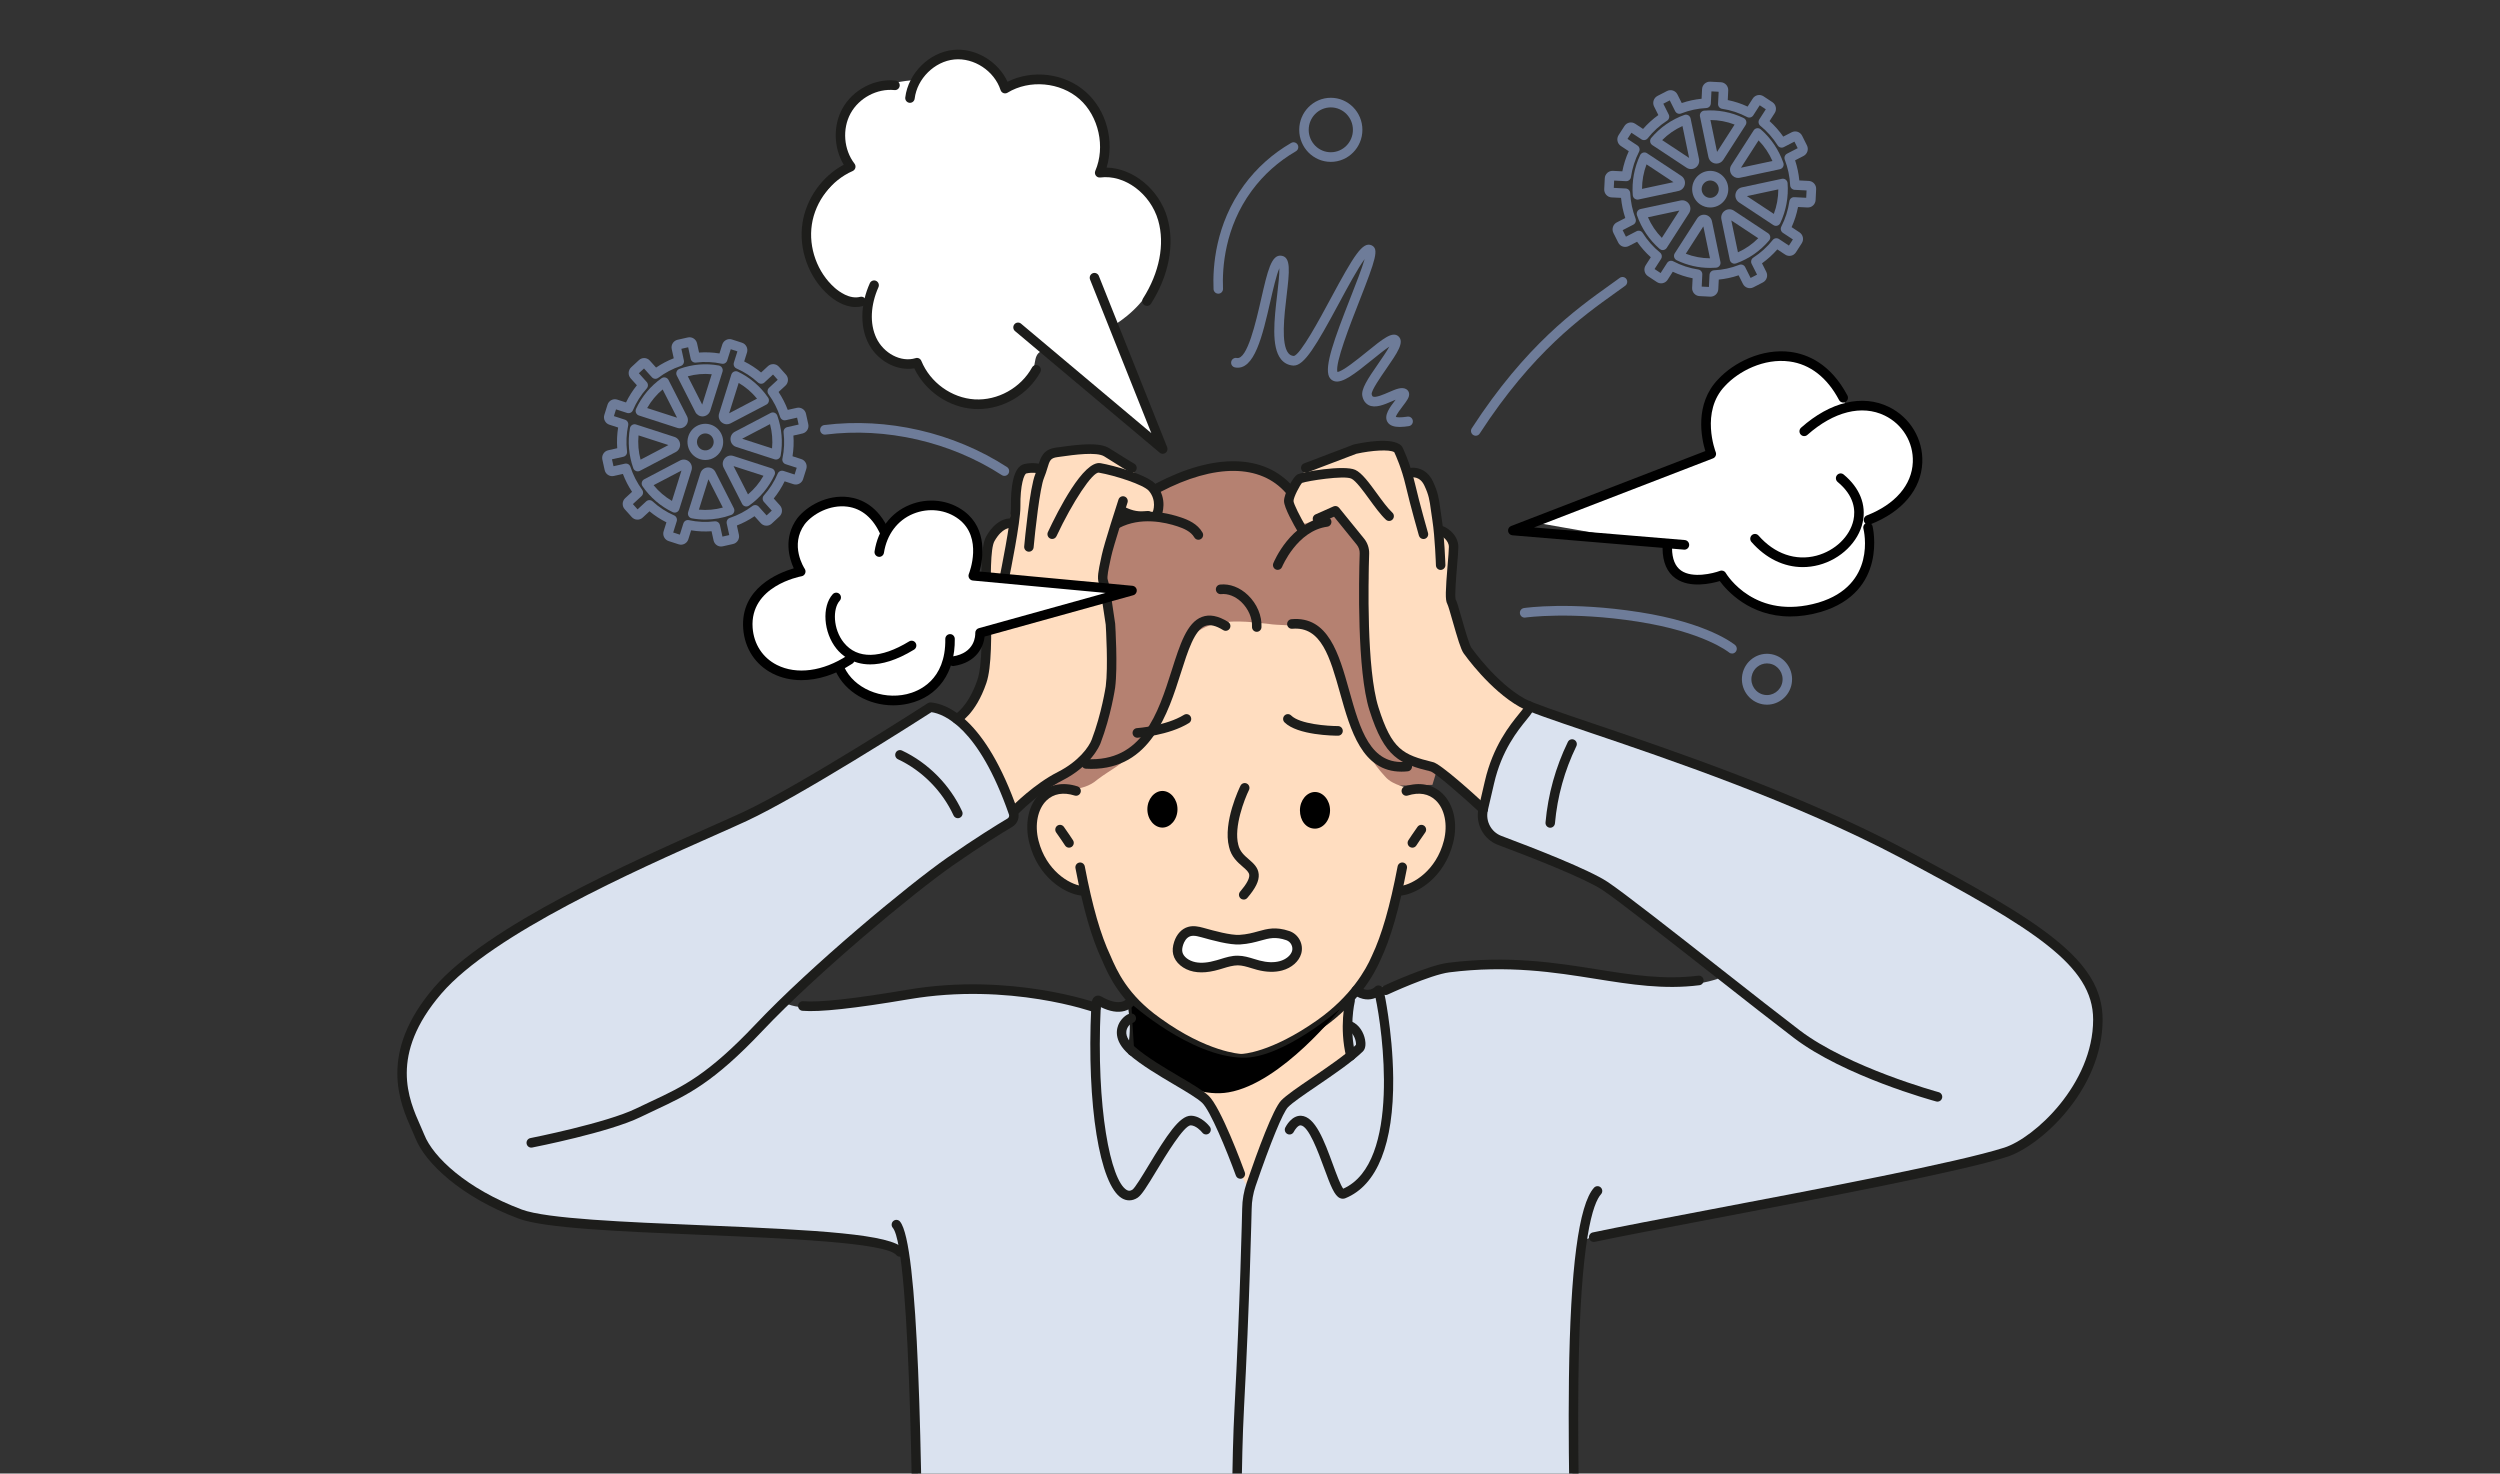 <svg width="151" height="89" viewBox="0 0 151 89" fill="none" xmlns="http://www.w3.org/2000/svg">
<rect x="0" y="0" width="151" height="89" fill="#333333" stroke="none"/>
<g clip-path="url(#clip0_859_2011)">
<g clip-path="url(#clip1_859_2011)">
<path fill-rule="evenodd" clip-rule="evenodd" d="M85.729 33.198C83.789 29.754 82.091 31.588 79.424 30.297C76.756 29.005 76.877 28.032 74.937 28.032C71.845 27.971 68.268 30.554 65.964 31.968C65.054 32.583 63.842 31.599 63.721 32.337C63.66 32.768 64.267 33.752 64.145 34.121C63.6 35.351 62.266 36.888 62.205 39.348C62.145 44.084 63.357 47.958 63.357 47.958L86.517 47.405C86.517 47.405 87.487 44.453 87.608 41.87C87.669 41.255 87.547 40.578 87.487 39.964C87.426 39.471 88.76 39.226 88.032 38.057C87.304 36.889 86.456 34.49 85.728 33.199L85.729 33.198Z" fill="#B58171"/>
<path fill-rule="evenodd" clip-rule="evenodd" d="M88.579 39.105C87.755 37.523 87.49 35.648 87.844 33.895C87.903 33.601 87.979 33.304 87.95 33.006C87.92 32.708 87.757 32.401 87.478 32.303C87.334 32.252 87.161 32.254 87.053 32.144C86.976 32.067 86.954 31.953 86.936 31.845C86.822 31.151 86.79 30.432 86.532 29.779C86.275 29.125 85.72 28.528 85.027 28.489C84.981 28.047 84.74 27.751 84.595 27.333C84.55 27.203 84.497 27.07 84.392 26.984C84.272 26.885 84.107 26.866 83.953 26.859C82.458 26.784 81.005 27.314 79.599 27.836C79.33 27.936 79.045 28.048 78.881 28.285C78.78 28.43 78.735 28.607 78.648 28.761C78.526 28.974 78.33 29.13 78.17 29.315C77.728 29.826 77.801 30.176 78.029 30.815C78.132 31.103 78.195 31.532 78.489 31.606C79.165 31.776 79.567 31.052 80.264 31.036C80.74 31.026 81.091 31.466 81.362 31.863C81.881 32.623 82.413 33.413 82.58 34.321C82.728 35.122 82.579 35.944 82.458 36.749C82.331 37.599 82.524 38.307 82.458 39.164C82.379 40.182 82.493 41.019 82.781 41.998C83.032 42.853 83.094 43.58 83.572 44.328C83.781 44.656 83.981 45.379 84.297 45.602C84.646 45.849 85.079 45.932 85.488 46.055C87.1 46.543 88.413 47.712 89.669 48.848C90.049 46.641 91.033 44.413 92.407 42.658C90.78 41.965 89.403 40.687 88.579 39.104V39.105Z" fill="#FFDDC0"/>
<path fill-rule="evenodd" clip-rule="evenodd" d="M69.028 29.227C68.677 28.951 68.512 28.501 68.24 28.145C67.834 27.618 67.195 27.315 66.546 27.199C65.897 27.084 65.23 27.139 64.575 27.215C64.195 27.259 63.807 27.314 63.466 27.491C63.126 27.668 62.836 27.993 62.801 28.38C62.483 28.108 61.964 28.258 61.698 28.581C61.432 28.904 61.353 29.341 61.282 29.756C61.169 30.425 61.055 31.09 60.941 31.759C60.478 31.965 59.999 32.232 59.772 32.691C59.629 32.978 59.602 33.307 59.578 33.627C59.506 34.567 59.434 35.511 59.5 36.453C59.539 37.013 59.627 37.569 59.655 38.131C59.746 39.993 59.137 41.882 57.98 43.33C59.136 44.55 59.885 46.026 60.543 47.579C60.752 48.072 60.937 48.584 61.256 49.013C62.592 47.625 64.599 46.988 65.751 45.44C66.511 44.417 66.803 43.109 66.886 41.831C66.969 40.553 66.863 39.269 66.922 37.989C66.951 37.375 67.017 36.755 66.933 36.146C66.84 35.474 66.564 34.816 66.635 34.141C66.67 33.803 66.791 33.483 66.911 33.166C67.143 32.552 67.374 31.939 67.606 31.326C67.632 31.256 67.664 31.179 67.73 31.146C67.825 31.096 67.937 31.158 68.032 31.209C68.505 31.463 69.135 31.454 69.542 31.1C69.95 30.747 70.033 30.035 69.652 29.653C69.473 29.474 69.226 29.383 69.028 29.227L69.028 29.227Z" fill="#FFDDC0"/>
<path d="M95.277 75.617C95.418 74.693 96.26 74.727 97.162 74.535C102.05 73.495 117.024 70.909 121.137 69.6C122.918 69.032 126.711 65.757 126.712 61.584C126.712 58.168 123.176 55.931 114.949 51.57C106.543 47.113 95.713 43.963 92.618 42.751C91.87 43.831 90.956 44.793 90.32 45.953C89.959 46.612 89.69 47.335 89.642 48.093C89.594 48.846 89.721 49.741 90.245 50.315C90.737 50.853 91.477 51.048 92.151 51.231C92.956 51.45 93.744 51.694 94.502 52.051C95.378 52.465 96.194 52.996 96.991 53.547C97.778 54.091 98.561 54.637 99.355 55.169C100.965 56.247 102.489 57.49 103.759 58.969C103.807 59.025 103.787 59.107 103.717 59.131C103.38 59.242 103.036 59.326 102.686 59.382C101.277 59.608 99.836 59.438 98.441 59.196C96.981 58.943 95.535 58.628 94.071 58.401C92.537 58.162 90.991 57.958 89.436 58.056C87.881 58.155 86.398 58.59 84.934 59.104C83.556 59.588 82.185 60.115 80.744 60.38C79.16 60.671 77.52 60.603 75.919 60.548C74.217 60.49 72.518 60.378 70.816 60.349C70.409 60.342 69.999 60.328 69.593 60.361C69.224 60.392 68.858 60.458 68.494 60.524C67.784 60.652 67.554 60.721 66.831 60.646C66.616 60.624 66.404 60.594 66.193 60.559C66.171 60.563 66.15 60.565 66.129 60.569C65.811 60.619 65.535 60.468 65.236 60.387C64.895 60.295 64.054 60.311 63.706 60.264C63.354 60.216 63.014 60.12 62.67 60.031C62.303 59.935 61.938 59.858 61.558 59.848C61.178 59.837 60.799 59.867 60.42 59.888C60.04 59.91 59.664 59.91 59.283 59.886C58.918 59.863 58.553 59.836 58.187 59.835C57.805 59.834 57.415 59.86 57.038 59.92C56.667 59.979 56.303 60.07 55.935 60.146C55.325 60.272 54.7 60.314 54.078 60.364C53.663 60.423 53.255 60.459 52.848 60.484C52.864 60.481 52.879 60.478 52.894 60.475C52.365 60.528 51.836 60.582 51.307 60.638C50.656 60.706 50.006 60.801 49.353 60.84C48.767 60.874 48.151 60.863 47.593 60.657C47.566 60.655 47.541 60.652 47.513 60.65C47.493 60.666 47.473 60.681 47.452 60.695C47.393 60.735 47.329 60.69 47.313 60.633C47.297 60.632 47.282 60.63 47.265 60.629C47.218 60.626 47.379 60.483 47.475 60.41C47.597 60.288 47.716 60.161 47.838 60.035C47.825 60.044 47.813 60.051 47.802 60.06C47.847 59.919 47.861 59.787 48.137 59.713C48.152 59.709 48.167 59.709 48.18 59.712C48.251 59.651 48.325 59.596 48.402 59.545C51.66 56.493 55.601 53.287 57.399 52.032C59.083 50.858 60.409 50.044 61.003 49.689C61.203 49.57 61.288 49.324 61.211 49.101C59.201 43.333 56.841 42.775 56.193 42.719C56.193 42.719 48.451 47.713 44.987 49.324C41.524 50.934 30.122 55.545 26.441 59.828C22.761 64.11 24.782 67.184 25.359 68.649C25.936 70.113 28.101 72.089 31.421 73.334C34.74 74.579 53.03 74.039 54.354 75.618C55.809 77.355 55.427 100.988 55.509 104.002H95.363C95.434 101.361 94.4 81.357 95.277 75.618V75.617Z" fill="#DAE2EF"/>
<path fill-rule="evenodd" clip-rule="evenodd" d="M85.853 47.774C85.064 47.59 84.155 47.467 83.67 46.913C82.76 45.929 82.7 45.499 82.275 44.699C81.487 43.224 81.002 41.009 80.577 39.656C79.85 37.442 77.849 37.872 76.637 37.688C74.151 37.381 72.089 37.319 71.059 39.841C70.756 40.702 69.968 43.664 68.694 45.139C67.603 46.37 67.24 46.36 66.269 47.098C65.36 47.897 64.087 47.59 63.359 47.959C62.813 48.205 62.51 49.127 62.51 49.189C62.086 50.235 62.692 51.649 62.692 51.649L64.026 53.31L65.542 54.047C65.542 54.047 65.966 56.262 66.694 57.922C67.421 59.583 68.512 60.628 68.512 60.628C68.512 60.628 68.525 61.981 68.381 63.472C68.939 63.896 69.453 64.38 70.042 64.761C70.738 65.213 71.511 65.505 72.233 65.909C72.573 66.101 72.895 66.327 73.17 66.608C73.442 66.887 73.553 67.683 73.743 68.024C74.479 69.353 74.636 70.676 75.433 71.805C75.703 71.047 75.964 70.285 76.26 69.538C76.557 68.79 76.885 68.05 77.298 67.36C77.485 67.046 77.687 66.738 77.928 66.463C78.152 66.208 78.405 65.983 78.674 65.776C79.581 65.076 80.647 64.622 81.593 63.983C81.449 62.271 81.548 60.505 81.548 60.505C81.548 60.505 82.458 59.522 83.306 57.861C84.155 56.2 84.458 53.863 84.458 53.863C84.458 53.863 85.853 53.74 87.004 52.018C88.096 50.419 87.065 48.266 87.065 48.266C87.065 48.266 86.459 47.959 85.853 47.774Z" fill="#FFDDC0"/>
<path d="M68.242 60.167C68.092 60.216 68.009 60.379 68.056 60.532C68.06 60.544 68.441 61.793 68.1 63.411C68.066 63.568 68.165 63.722 68.319 63.756C68.339 63.76 68.36 63.762 68.379 63.762C68.511 63.762 68.63 63.669 68.659 63.532C69.035 61.755 68.619 60.411 68.602 60.354C68.553 60.202 68.392 60.117 68.242 60.166L68.242 60.167Z" fill="#1D1D1B"/>
<path d="M81.825 60.511C81.862 60.355 81.767 60.198 81.614 60.161C81.461 60.123 81.306 60.218 81.269 60.375C81.252 60.443 80.875 62.062 81.312 63.834C81.344 63.966 81.461 64.053 81.589 64.053C81.612 64.053 81.635 64.051 81.659 64.044C81.812 64.006 81.905 63.848 81.867 63.692C81.466 62.065 81.822 60.526 81.825 60.511Z" fill="#1D1D1B"/>
<path d="M74.949 63.656C74.929 63.655 72.924 63.561 70.071 61.493C68.093 60.095 67.457 58.621 67.074 57.732C66.477 56.47 65.983 54.753 65.521 52.329C65.49 52.172 65.341 52.069 65.185 52.099C65.03 52.13 64.928 52.282 64.958 52.44C65.43 54.914 65.939 56.676 66.553 57.974C66.957 58.911 67.633 60.479 69.741 61.968C72.748 64.147 74.844 64.234 74.931 64.237C75.094 64.237 75.221 64.113 75.225 63.955C75.231 63.795 75.107 63.661 74.949 63.656Z" fill="#1D1D1B"/>
<path d="M84.752 52.099C84.596 52.068 84.447 52.172 84.416 52.329C83.954 54.754 83.461 56.47 82.859 57.741C82.501 58.572 81.596 60.179 79.563 61.617C76.728 63.612 75.021 63.656 74.996 63.656C74.839 63.657 74.711 63.787 74.711 63.947C74.711 64.107 74.839 64.237 74.998 64.237C75.073 64.237 76.88 64.213 79.891 62.094C82.04 60.575 83.002 58.861 83.38 57.984C84 56.676 84.507 54.914 84.98 52.44C85.01 52.282 84.909 52.13 84.753 52.099H84.752Z" fill="#1D1D1B"/>
<path d="M65.336 53.512C64.57 53.409 63.184 52.574 62.726 50.775C62.483 49.819 62.674 48.866 63.212 48.346C63.638 47.936 64.225 47.833 64.91 48.051C65.061 48.099 65.222 48.013 65.269 47.86C65.316 47.707 65.232 47.544 65.081 47.496C64.198 47.216 63.394 47.369 62.817 47.925C62.12 48.598 61.873 49.746 62.172 50.921C62.703 53.01 64.31 53.96 65.26 54.088C65.274 54.09 65.286 54.091 65.299 54.091C65.44 54.091 65.563 53.985 65.582 53.839C65.603 53.68 65.493 53.534 65.336 53.512Z" fill="#1D1D1B"/>
<path d="M64.254 49.937C64.159 49.808 63.98 49.782 63.853 49.878C63.726 49.975 63.701 50.156 63.795 50.285C63.971 50.521 64.328 51.066 64.332 51.071C64.387 51.154 64.478 51.2 64.57 51.2C64.625 51.2 64.68 51.184 64.729 51.151C64.86 51.062 64.896 50.882 64.808 50.749C64.793 50.726 64.438 50.185 64.254 49.936L64.254 49.937Z" fill="#1D1D1B"/>
<path d="M84.856 47.496C84.705 47.544 84.62 47.707 84.668 47.86C84.715 48.013 84.875 48.1 85.026 48.051C85.712 47.834 86.299 47.936 86.724 48.347C87.263 48.866 87.454 49.819 87.21 50.776C86.752 52.574 85.366 53.409 84.6 53.513C84.444 53.534 84.333 53.68 84.354 53.839C84.374 53.985 84.496 54.091 84.638 54.091C84.65 54.091 84.663 54.09 84.676 54.088C85.626 53.959 87.233 53.01 87.765 50.921C88.064 49.746 87.817 48.598 87.119 47.926C86.542 47.369 85.738 47.216 84.856 47.496Z" fill="#1D1D1B"/>
<path d="M86.023 49.878C85.897 49.782 85.717 49.808 85.622 49.936C85.438 50.185 85.083 50.726 85.068 50.749C84.98 50.882 85.016 51.062 85.147 51.151C85.196 51.184 85.251 51.2 85.306 51.2C85.399 51.2 85.49 51.155 85.545 51.071C85.548 51.065 85.906 50.521 86.081 50.285C86.176 50.156 86.15 49.974 86.023 49.877V49.878Z" fill="#1D1D1B"/>
<path d="M75.426 51.9C75.147 51.659 74.885 51.432 74.791 51.019C74.514 49.948 75.164 48.273 75.438 47.717C75.508 47.574 75.451 47.399 75.309 47.327C75.168 47.256 74.996 47.314 74.925 47.458C74.881 47.547 73.848 49.667 74.235 51.157C74.368 51.749 74.748 52.078 75.054 52.343C75.295 52.551 75.443 52.687 75.456 52.854C75.472 53.071 75.287 53.407 74.904 53.855C74.8 53.976 74.813 54.159 74.933 54.264C74.987 54.312 75.054 54.335 75.121 54.335C75.201 54.335 75.28 54.301 75.337 54.235C75.844 53.642 76.056 53.203 76.027 52.811C75.996 52.393 75.706 52.143 75.426 51.901V51.9Z" fill="#1D1D1B"/>
<path d="M71.514 43.176C70.422 43.851 68.691 43.978 68.673 43.979C68.515 43.99 68.396 44.128 68.407 44.288C68.417 44.442 68.543 44.559 68.692 44.559C68.699 44.559 68.706 44.559 68.712 44.559C68.788 44.554 70.6 44.422 71.812 43.672C71.948 43.588 71.99 43.409 71.908 43.272C71.826 43.135 71.649 43.092 71.514 43.176Z" fill="#1D1D1B"/>
<path d="M80.818 43.855C80.21 43.855 78.515 43.74 77.987 43.216C77.874 43.103 77.693 43.105 77.582 43.22C77.471 43.335 77.473 43.519 77.586 43.631C78.374 44.413 80.57 44.436 80.818 44.436C80.976 44.436 81.104 44.306 81.104 44.146C81.104 43.986 80.975 43.856 80.818 43.855H80.818Z" fill="#1D1D1B"/>
<path fill-rule="evenodd" clip-rule="evenodd" d="M68.328 60.625L68.51 63.577C68.51 63.577 71.421 66.468 74.21 65.976C77.423 65.422 80.939 60.932 80.939 60.932C80.939 60.932 77.484 63.946 75.058 63.885C71.906 63.823 68.329 60.625 68.329 60.625H68.328Z" fill="black"/>
<path d="M69.819 29.203C69.679 29.276 69.624 29.451 69.696 29.594C69.769 29.736 69.941 29.792 70.082 29.718C73.371 27.995 76.138 28.018 77.673 29.782C77.73 29.847 77.808 29.88 77.887 29.88C77.955 29.88 78.022 29.856 78.076 29.808C78.195 29.702 78.207 29.518 78.102 29.398C76.379 27.418 73.36 27.346 69.818 29.202L69.819 29.203Z" fill="#1D1D1B"/>
<path d="M84.972 46.01C82.759 46.238 82.148 44.044 81.496 41.721C80.873 39.498 80.231 37.199 78.004 37.399C77.846 37.413 77.73 37.554 77.743 37.714C77.757 37.874 77.895 37.993 78.054 37.977C79.809 37.82 80.334 39.702 80.945 41.88C81.568 44.103 82.27 46.608 84.648 46.608C84.771 46.608 84.898 46.601 85.03 46.587C85.187 46.571 85.302 46.429 85.285 46.269C85.269 46.109 85.131 45.992 84.971 46.01H84.972Z" fill="#1D1D1B"/>
<path d="M74.18 37.563C73.572 37.188 73.054 37.089 72.594 37.263C71.689 37.603 71.268 38.928 70.781 40.461C69.949 43.075 69.008 46.039 65.619 45.85C65.46 45.84 65.326 45.963 65.317 46.124C65.308 46.284 65.429 46.421 65.587 46.43C65.701 46.437 65.811 46.44 65.92 46.44C69.482 46.44 70.545 43.099 71.326 40.639C71.749 39.308 72.149 38.05 72.793 37.807C73.078 37.7 73.434 37.782 73.882 38.059C74.017 38.143 74.193 38.099 74.276 37.963C74.358 37.826 74.315 37.647 74.18 37.563V37.563Z" fill="#1D1D1B"/>
<path d="M80.094 31.237C77.953 31.523 76.95 33.916 76.909 34.018C76.848 34.166 76.918 34.336 77.063 34.398C77.099 34.413 77.137 34.42 77.173 34.42C77.286 34.42 77.392 34.353 77.438 34.241C77.446 34.219 78.352 32.055 80.169 31.813C80.325 31.792 80.436 31.646 80.416 31.487C80.395 31.328 80.251 31.216 80.094 31.237Z" fill="#1D1D1B"/>
<path d="M73.694 35.307C73.537 35.324 73.422 35.467 73.439 35.626C73.456 35.786 73.596 35.902 73.754 35.885C74.17 35.84 74.617 36.017 74.983 36.368C75.403 36.773 75.648 37.343 75.621 37.856C75.613 38.016 75.734 38.154 75.892 38.162C75.897 38.162 75.902 38.162 75.907 38.162C76.058 38.162 76.185 38.042 76.193 37.886C76.229 37.198 75.924 36.473 75.377 35.947C74.89 35.478 74.277 35.245 73.695 35.307H73.694Z" fill="#1D1D1B"/>
<path fill-rule="evenodd" clip-rule="evenodd" d="M70.21 47.773C69.725 47.773 69.301 48.266 69.301 48.88C69.301 49.495 69.725 49.987 70.21 49.987C70.695 49.987 71.12 49.495 71.12 48.88C71.12 48.266 70.695 47.773 70.21 47.773Z" fill="black"/>
<path fill-rule="evenodd" clip-rule="evenodd" d="M79.425 47.836C78.94 47.836 78.516 48.328 78.516 48.943C78.516 49.557 78.879 50.05 79.425 50.05C79.91 50.05 80.335 49.557 80.335 48.943C80.335 48.328 79.91 47.836 79.425 47.836Z" fill="black"/>
<path d="M66.293 60.598C66.241 60.579 61.05 58.717 54.796 59.782C51.598 60.326 49.484 60.559 48.514 60.473C48.356 60.459 48.218 60.578 48.204 60.737C48.191 60.898 48.307 61.038 48.465 61.052C49.483 61.142 51.645 60.907 54.891 60.355C60.992 59.316 66.049 61.126 66.099 61.144C66.131 61.156 66.164 61.161 66.196 61.161C66.313 61.161 66.424 61.087 66.466 60.969C66.519 60.818 66.442 60.652 66.293 60.597L66.293 60.598Z" fill="#1D1D1B"/>
<path d="M61.11 31.319C61.076 31.313 60.257 31.189 59.57 32.393C59.237 32.977 59.259 34.605 59.284 36.491C59.307 38.226 59.334 40.193 59.036 41.063C58.474 42.706 57.678 43.153 57.66 43.163C57.521 43.235 57.464 43.408 57.534 43.551C57.584 43.653 57.685 43.712 57.791 43.712C57.833 43.712 57.877 43.703 57.918 43.682C57.958 43.661 58.927 43.155 59.577 41.253C59.907 40.286 59.882 38.353 59.856 36.483C59.835 34.911 59.811 33.129 60.066 32.684C60.54 31.853 61.005 31.89 61.015 31.891C61.171 31.918 61.319 31.811 61.344 31.653C61.371 31.494 61.265 31.345 61.109 31.319H61.11Z" fill="#1D1D1B"/>
<path d="M62.874 28.032C62.856 28.027 62.419 27.904 61.867 28.028C61.174 28.184 61.045 29.524 61.059 30.621C61.069 31.458 60.411 34.699 60.404 34.731C60.373 34.888 60.472 35.042 60.627 35.075C60.646 35.079 60.665 35.081 60.685 35.081C60.818 35.081 60.937 34.986 60.965 34.849C60.993 34.713 61.643 31.514 61.632 30.614C61.615 29.266 61.862 28.625 61.992 28.596C62.396 28.505 62.716 28.591 62.717 28.591C62.868 28.635 63.027 28.546 63.071 28.392C63.114 28.238 63.027 28.077 62.875 28.032H62.874Z" fill="#1D1D1B"/>
<path d="M68.516 28.013C68.507 28.007 67.593 27.455 67.008 27.078C66.426 26.702 65.213 26.835 64.02 27.003L63.786 27.035C63.002 27.141 62.853 27.637 62.71 28.117C62.661 28.282 62.61 28.452 62.532 28.636C62.199 29.424 61.895 32.641 61.861 33.005C61.846 33.165 61.962 33.307 62.119 33.322C62.129 33.322 62.137 33.323 62.146 33.323C62.292 33.323 62.417 33.21 62.431 33.059C62.52 32.095 62.807 29.46 63.059 28.864C63.149 28.65 63.207 28.457 63.259 28.285C63.397 27.823 63.443 27.667 63.862 27.611L64.099 27.578C64.85 27.472 66.248 27.276 66.702 27.568C67.294 27.951 68.215 28.507 68.225 28.513C68.361 28.595 68.536 28.549 68.617 28.412C68.698 28.274 68.653 28.095 68.518 28.014L68.516 28.013Z" fill="#1D1D1B"/>
<path d="M66.468 27.976C65.444 27.801 63.907 30.829 63.293 32.139C63.226 32.284 63.286 32.457 63.429 32.526C63.468 32.545 63.511 32.554 63.552 32.554C63.659 32.554 63.761 32.493 63.811 32.389C64.782 30.315 66.003 28.48 66.373 28.549C67.342 28.716 69.081 29.276 69.396 29.652C69.885 30.238 69.644 30.876 69.633 30.901C69.573 31.049 69.642 31.22 69.789 31.281C69.935 31.342 70.102 31.272 70.163 31.124C70.179 31.084 70.553 30.138 69.833 29.276C69.332 28.676 67.252 28.111 66.47 27.975L66.468 27.976Z" fill="#1D1D1B"/>
<path d="M67.919 29.987C67.769 29.937 67.607 30.02 67.557 30.172C67.521 30.281 66.684 32.858 66.547 33.524C66.527 33.625 66.505 33.725 66.484 33.822C66.354 34.432 66.251 34.913 66.373 35.227C66.433 35.39 66.63 36.626 66.786 37.731C66.797 37.912 66.939 40.273 66.788 41.446C66.785 41.463 66.541 43.097 65.938 44.678C65.778 45.098 65.168 45.981 63.899 46.625C62.466 47.351 61.195 48.642 61.142 48.696C61.03 48.81 61.031 48.994 61.144 49.107C61.199 49.163 61.273 49.191 61.345 49.191C61.418 49.191 61.492 49.163 61.549 49.106C61.561 49.093 62.806 47.829 64.155 47.145C65.911 46.254 66.42 45.026 66.473 44.889C67.099 43.245 67.345 41.602 67.355 41.527C67.519 40.251 67.364 37.787 67.357 37.683C67.357 37.675 67.356 37.668 67.355 37.661C67.278 37.112 67.017 35.299 66.907 35.015C66.848 34.865 66.957 34.355 67.045 33.946C67.066 33.847 67.088 33.746 67.109 33.644C67.239 33.009 68.093 30.382 68.102 30.355C68.151 30.203 68.07 30.038 67.919 29.988L67.919 29.987Z" fill="#1D1D1B"/>
<path d="M69.31 30.865C68.77 30.923 68.439 30.866 67.949 30.63C67.806 30.561 67.635 30.622 67.567 30.768C67.499 30.913 67.56 31.086 67.703 31.155C68.154 31.373 68.517 31.468 68.955 31.468C69.085 31.468 69.222 31.459 69.37 31.443C69.527 31.426 69.641 31.283 69.624 31.123C69.607 30.964 69.468 30.851 69.309 30.866L69.31 30.865Z" fill="#1D1D1B"/>
<path d="M83.166 29.808C82.701 29.169 82.262 28.566 81.857 28.379C81.186 28.07 78.597 28.497 78.332 28.676C78.087 28.841 77.555 29.808 77.555 30.264C77.555 30.659 78.151 31.713 78.407 32.147C78.461 32.238 78.556 32.288 78.653 32.288C78.703 32.288 78.754 32.275 78.8 32.247C78.936 32.165 78.98 31.986 78.899 31.849C78.534 31.23 78.137 30.444 78.128 30.264C78.128 30.023 78.519 29.298 78.642 29.168C78.986 29.044 81.171 28.701 81.62 28.908C81.89 29.033 82.324 29.628 82.706 30.153C83.04 30.613 83.386 31.088 83.71 31.39C83.827 31.499 84.008 31.49 84.115 31.372C84.222 31.253 84.214 31.069 84.097 30.961C83.814 30.698 83.485 30.246 83.166 29.808L83.166 29.808Z" fill="#1D1D1B"/>
<path d="M85.461 29.199C85.168 27.934 84.716 27.033 84.698 26.995C84.683 26.966 84.664 26.94 84.641 26.918C84.086 26.38 82.313 26.725 81.783 26.844C81.77 26.847 81.757 26.851 81.744 26.855L78.768 27.988C78.62 28.045 78.545 28.212 78.6 28.362C78.656 28.513 78.821 28.589 78.969 28.532L81.926 27.407C82.832 27.206 83.929 27.127 84.214 27.313C84.311 27.519 84.666 28.307 84.904 29.332C85.192 30.57 85.697 32.331 85.702 32.348C85.738 32.475 85.853 32.558 85.977 32.558C86.004 32.558 86.031 32.554 86.057 32.546C86.208 32.501 86.296 32.34 86.251 32.186C86.246 32.169 85.745 30.422 85.462 29.2L85.461 29.199Z" fill="#1D1D1B"/>
<path d="M86.998 30.754C86.911 30.116 86.859 29.731 86.543 29.067C86.165 28.273 85.46 28.199 85.141 28.272C84.987 28.306 84.892 28.458 84.924 28.614C84.956 28.769 85.108 28.87 85.261 28.839C85.311 28.83 85.76 28.759 86.027 29.319C86.304 29.9 86.346 30.212 86.43 30.833C86.454 31.008 86.48 31.205 86.517 31.434C86.674 32.447 86.73 34.126 86.73 34.143C86.734 34.3 86.862 34.424 87.016 34.424C87.183 34.419 87.307 34.285 87.302 34.124C87.299 34.054 87.245 32.392 87.082 31.344C87.047 31.119 87.021 30.926 86.998 30.754Z" fill="#1D1D1B"/>
<path d="M56.219 42.427C56.157 42.422 56.094 42.437 56.041 42.471C55.964 42.521 48.276 47.473 44.869 49.057C44.374 49.287 43.708 49.582 42.937 49.924C38.213 52.019 29.421 55.918 26.227 59.634C22.809 63.611 24.156 66.633 24.88 68.257C24.962 68.439 25.035 68.605 25.094 68.754C25.673 70.222 27.824 72.292 31.322 73.603C32.892 74.191 37.504 74.383 42.386 74.586C47.339 74.791 53.503 75.047 54.136 75.803C54.194 75.87 54.274 75.905 54.355 75.905C54.421 75.905 54.486 75.882 54.54 75.836C54.66 75.733 54.675 75.549 54.573 75.426C53.83 74.541 49.482 74.299 42.41 74.005C37.786 73.813 33.006 73.614 31.521 73.058C28.187 71.808 26.158 69.887 25.626 68.537C25.564 68.381 25.487 68.208 25.402 68.016C24.683 66.406 23.482 63.712 26.658 60.015C29.767 56.397 38.483 52.532 43.166 50.456C43.94 50.113 44.607 49.816 45.107 49.584C48.352 48.075 55.403 43.567 56.262 43.015C56.996 43.123 59.101 43.911 60.941 49.195C60.974 49.288 60.939 49.386 60.858 49.435C60.223 49.814 58.909 50.623 57.237 51.789C54.815 53.478 48.958 58.355 45.647 61.856C42.744 64.926 41.248 65.626 39.354 66.512C39.057 66.651 38.749 66.795 38.425 66.953C36.616 67.834 32.08 68.732 32.034 68.741C31.879 68.772 31.777 68.924 31.808 69.081C31.837 69.239 31.986 69.342 32.143 69.311C32.332 69.274 36.797 68.39 38.673 67.477C38.994 67.32 39.299 67.178 39.594 67.039C41.542 66.127 43.082 65.407 46.06 62.258C49.346 58.783 55.159 53.943 57.561 52.268C59.218 51.112 60.52 50.311 61.148 49.936C61.465 49.748 61.604 49.355 61.481 49.001C59.498 43.307 57.14 42.506 56.219 42.426L56.219 42.427Z" fill="#1D1D1B"/>
<path d="M55.765 100.621C55.695 87.468 55.475 75.112 54.36 73.782C54.257 73.66 54.077 73.645 53.956 73.749C53.836 73.852 53.821 74.036 53.924 74.159C55.057 75.511 55.156 93.756 55.193 100.624C55.201 102.274 55.208 103.468 55.222 104.001H55.794C55.781 103.469 55.774 102.274 55.765 100.62V100.621Z" fill="#1D1D1B"/>
<path d="M95.523 96.06C95.469 94.637 95.413 93.167 95.388 91.726C95.342 89.224 95.3 86.263 95.337 83.271C95.442 74.766 96.237 72.642 96.701 72.132C96.808 72.014 96.801 71.831 96.685 71.722C96.569 71.613 96.389 71.62 96.28 71.737C95.356 72.751 94.846 76.629 94.764 83.264C94.727 86.263 94.769 89.23 94.815 91.737C94.841 93.183 94.897 94.656 94.951 96.081C95.049 98.68 95.15 101.366 95.08 103.992C95.08 103.999 95.652 103.999 95.652 103.999C95.723 101.358 95.622 98.664 95.523 96.059L95.523 96.06Z" fill="#1D1D1B"/>
<path d="M115.083 51.31C108.69 47.921 100.852 45.269 96.169 43.684C94.072 42.974 92.557 42.462 92.077 42.194C90.378 41.245 88.931 39.208 88.871 39.123C88.742 38.94 88.473 37.997 88.295 37.373C88.106 36.711 88.001 36.348 87.918 36.195C87.859 35.967 87.957 34.792 88.009 34.157C88.05 33.672 88.084 33.252 88.084 33.033C88.084 32.256 87.289 31.754 87.013 31.754C86.855 31.754 86.727 31.884 86.727 32.044C86.727 32.195 86.839 32.318 86.984 32.333C87.088 32.369 87.512 32.64 87.512 33.032C87.512 33.227 87.476 33.654 87.438 34.108C87.307 35.689 87.285 36.253 87.416 36.475C87.47 36.572 87.622 37.105 87.744 37.534C88.031 38.538 88.231 39.215 88.404 39.46C88.468 39.551 89.989 41.692 91.801 42.703C92.327 42.996 93.783 43.489 95.988 44.235C100.655 45.814 108.465 48.457 114.817 51.825C122.889 56.105 126.426 58.321 126.426 61.581C126.425 65.481 122.875 68.739 121.052 69.319C118.245 70.213 109.984 71.784 103.346 73.046C100.337 73.618 97.737 74.113 96.202 74.439C96.047 74.472 95.948 74.626 95.98 74.783C96.008 74.92 96.127 75.014 96.26 75.014C96.279 75.014 96.299 75.012 96.319 75.008C97.849 74.683 100.445 74.189 103.451 73.617C110.104 72.352 118.383 70.777 121.223 69.874C123.238 69.232 126.998 65.819 126.998 61.581C126.998 58.002 123.367 55.703 115.082 51.31L115.083 51.31Z" fill="#1D1D1B"/>
<path d="M86.552 46.033C84.74 45.583 84.071 45.297 83.257 42.717C82.534 40.425 82.646 35.043 82.697 33.448C82.708 33.114 82.599 32.788 82.39 32.531L80.879 30.669C80.798 30.568 80.66 30.535 80.543 30.587L79.46 31.069C79.316 31.133 79.249 31.304 79.313 31.451C79.377 31.598 79.546 31.666 79.691 31.601L80.575 31.208L81.948 32.9C82.068 33.048 82.132 33.236 82.125 33.429C82.073 35.047 81.961 40.513 82.713 42.893C83.625 45.786 84.559 46.136 86.414 46.595C86.691 46.685 88.149 47.933 89.398 49.088C89.453 49.139 89.522 49.164 89.591 49.164C89.669 49.164 89.746 49.132 89.803 49.069C89.909 48.95 89.901 48.766 89.784 48.658C88.972 47.908 87.032 46.15 86.554 46.031L86.552 46.033Z" fill="#1D1D1B"/>
<path d="M117.098 65.968C117.043 65.953 111.649 64.473 108.699 62.228C107.535 61.343 105.811 59.989 103.986 58.556C101.08 56.275 98.077 53.917 97.101 53.268C95.973 52.518 92.595 51.205 90.682 50.488C90.064 50.256 89.713 49.592 89.865 48.941C89.984 48.432 90.12 47.851 90.242 47.318C90.702 45.315 91.679 44.116 92.204 43.472C92.524 43.079 92.685 42.882 92.641 42.642C92.621 42.53 92.552 42.436 92.45 42.377C92.311 42.298 92.137 42.348 92.06 42.488C92.015 42.568 92.012 42.66 92.044 42.74C91.985 42.829 91.868 42.972 91.762 43.102C91.208 43.783 90.175 45.051 89.684 47.188C89.562 47.72 89.427 48.3 89.308 48.809C89.09 49.744 89.596 50.7 90.484 51.034C92.374 51.742 95.707 53.037 96.788 53.755C97.744 54.391 100.739 56.742 103.636 59.017C105.462 60.451 107.188 61.806 108.356 62.694C111.396 65.007 116.725 66.469 116.951 66.53C116.976 66.536 117 66.54 117.025 66.54C117.152 66.54 117.268 66.454 117.302 66.324C117.343 66.169 117.252 66.01 117.099 65.969L117.098 65.968Z" fill="#1D1D1B"/>
<path d="M102.577 58.93C100.51 59.194 98.55 58.881 96.475 58.55C93.962 58.15 91.114 57.695 87.472 58.152C86.243 58.307 83.681 59.494 83.573 59.545C83.429 59.612 83.367 59.784 83.432 59.93C83.481 60.037 83.585 60.1 83.693 60.1C83.733 60.1 83.773 60.092 83.812 60.073C83.838 60.061 86.402 58.872 87.543 58.729C91.103 58.282 93.91 58.73 96.386 59.124C98.503 59.462 100.502 59.781 102.649 59.507C102.806 59.486 102.917 59.342 102.897 59.182C102.877 59.023 102.734 58.912 102.578 58.93H102.577Z" fill="#1D1D1B"/>
<path d="M72.994 66.178C72.65 65.858 71.989 65.467 71.222 65.014C70.313 64.477 69.282 63.868 68.567 63.25C68.29 63.01 67.972 62.644 68.035 62.267C68.079 62.01 68.278 61.839 68.355 61.796C68.468 61.787 68.569 61.708 68.604 61.592C68.651 61.439 68.566 61.276 68.415 61.228C68.13 61.141 67.76 61.496 67.603 61.787C67.449 62.072 67.198 62.829 68.195 63.692C68.949 64.344 70.004 64.967 70.934 65.516C71.641 65.933 72.308 66.328 72.606 66.606C73.094 67.059 74.094 69.487 74.648 71.008C74.69 71.125 74.8 71.197 74.916 71.197C74.95 71.197 74.983 71.192 75.016 71.18C75.164 71.124 75.24 70.957 75.186 70.806C75.04 70.406 73.738 66.871 72.995 66.178L72.994 66.178Z" fill="#1D1D1B"/>
<path d="M71.956 67.39C71.947 67.39 71.937 67.389 71.928 67.389C71.24 67.389 70.467 68.583 69.374 70.393C69.008 70.999 68.551 71.754 68.398 71.857C68.272 71.937 68.169 71.943 68.052 71.874C67.078 71.299 66.2 66.933 66.482 60.883L66.484 60.851C66.484 60.844 66.484 60.836 66.485 60.827C67.034 61.098 67.519 61.176 67.929 61.06C68.377 60.934 68.561 60.62 68.581 60.585C68.656 60.447 68.609 60.276 68.475 60.196C68.341 60.116 68.167 60.162 68.084 60.295C68.07 60.319 67.708 60.875 66.516 60.187C66.397 60.118 66.265 60.115 66.154 60.177C65.934 60.3 65.921 60.592 65.911 60.825L65.91 60.855C65.636 66.735 66.416 71.58 67.764 72.376C67.907 72.46 68.057 72.502 68.207 72.502C68.375 72.502 68.544 72.45 68.704 72.347C68.954 72.186 69.274 71.67 69.862 70.695C70.397 69.809 71.509 67.969 71.923 67.969C72.228 67.983 72.529 68.292 72.619 68.409C72.715 68.536 72.896 68.558 73.021 68.461C73.146 68.362 73.169 68.18 73.072 68.053C73.023 67.988 72.571 67.418 71.957 67.389L71.956 67.39Z" fill="#1D1D1B"/>
<path d="M83.355 59.538C83.248 59.496 83.124 59.528 83.044 59.612C83.006 59.652 82.657 59.993 82.076 59.588C81.946 59.497 81.768 59.53 81.678 59.662C81.589 59.794 81.621 59.975 81.752 60.066C82.284 60.438 82.755 60.41 83.083 60.27C83.484 62.118 84.645 70.233 81.131 71.797C80.969 71.595 80.706 70.876 80.509 70.339C79.984 68.908 79.442 67.429 78.579 67.391C78.013 67.371 77.67 68.026 77.632 68.102C77.561 68.246 77.617 68.42 77.759 68.493C77.9 68.565 78.073 68.508 78.144 68.364C78.212 68.228 78.405 67.958 78.555 67.971C79.038 67.992 79.623 69.588 79.972 70.541C80.374 71.637 80.599 72.216 80.931 72.365C80.988 72.39 81.047 72.403 81.106 72.403C81.159 72.403 81.211 72.393 81.26 72.373C83.187 71.59 84.186 69.08 84.149 65.116C84.135 63.63 83.979 62.27 83.851 61.389C83.595 59.63 83.501 59.593 83.357 59.538L83.355 59.538Z" fill="#1D1D1B"/>
<path d="M75.135 85.097C75.468 78.949 75.599 73.074 75.601 73.012C75.607 72.543 75.687 72.079 75.84 71.633C76.736 69.02 77.484 67.197 77.793 66.876C78.062 66.597 78.781 66.108 79.543 65.589C80.527 64.919 81.642 64.161 82.316 63.51C82.514 63.319 82.484 62.976 82.448 62.788C82.372 62.388 82.114 61.889 81.618 61.688C81.47 61.63 81.304 61.702 81.246 61.851C81.188 62 81.259 62.169 81.406 62.228C81.819 62.395 81.929 62.964 81.898 63.112C81.255 63.724 80.177 64.458 79.224 65.106C78.403 65.665 77.694 66.148 77.384 66.469C76.897 66.976 75.981 69.454 75.299 71.442C75.126 71.947 75.035 72.472 75.028 73.002C75.027 73.06 74.895 78.927 74.564 85.065C74.233 91.175 74.524 103.695 74.531 104.001H75.104C75.101 103.867 74.804 91.229 75.136 85.097H75.135Z" fill="#1D1D1B"/>
<path d="M95.082 44.682C94.94 44.611 94.768 44.67 94.698 44.815C93.955 46.344 93.501 47.98 93.349 49.678C93.335 49.838 93.451 49.979 93.608 49.994C93.617 49.994 93.626 49.995 93.634 49.995C93.781 49.995 93.905 49.881 93.919 49.731C94.064 48.104 94.499 46.537 95.211 45.072C95.281 44.928 95.222 44.754 95.081 44.682H95.082Z" fill="#1D1D1B"/>
<path d="M54.477 45.332C54.333 45.264 54.163 45.328 54.097 45.473C54.031 45.619 54.093 45.791 54.236 45.859C55.692 46.541 56.916 47.778 57.594 49.252C57.642 49.358 57.746 49.42 57.853 49.42C57.894 49.42 57.935 49.411 57.974 49.392C58.118 49.325 58.18 49.152 58.113 49.006C57.378 47.41 56.053 46.07 54.477 45.331V45.332Z" fill="#1D1D1B"/>
<path fill-rule="evenodd" clip-rule="evenodd" d="M77.78 56.508C76.594 56.105 76.184 56.67 74.883 56.754C74.28 56.793 73.19 56.482 72.609 56.32C72.359 56.25 72.089 56.192 71.839 56.262C71.498 56.358 71.292 56.667 71.192 56.97C71.127 57.167 71.092 57.376 71.138 57.577C71.235 57.996 71.677 58.305 72.149 58.399C72.621 58.493 73.117 58.407 73.577 58.274C73.966 58.16 74.355 58.01 74.765 58.014C75.194 58.018 75.594 58.189 76.004 58.297C76.446 58.412 76.927 58.454 77.367 58.335C77.808 58.215 78.202 57.914 78.316 57.519C78.431 57.125 78.21 56.654 77.779 56.508L77.78 56.508Z" fill="white"/>
<path d="M77.871 56.234C77.054 55.957 76.542 56.099 75.999 56.25C75.671 56.342 75.332 56.436 74.866 56.466C74.327 56.499 73.293 56.211 72.737 56.055L72.686 56.041C72.392 55.959 72.077 55.896 71.764 55.984C71.381 56.091 71.074 56.417 70.921 56.88C70.827 57.163 70.808 57.414 70.861 57.645C70.976 58.143 71.472 58.562 72.095 58.686C72.248 58.716 72.405 58.731 72.571 58.731C72.894 58.731 73.249 58.673 73.657 58.554C73.731 58.532 73.805 58.51 73.879 58.487C74.185 58.392 74.476 58.31 74.763 58.306C75.033 58.308 75.301 58.39 75.585 58.477C75.701 58.513 75.817 58.548 75.934 58.579C76.49 58.724 76.998 58.736 77.443 58.616C78.015 58.461 78.456 58.073 78.593 57.603C78.758 57.038 78.435 56.424 77.873 56.234H77.871ZM78.043 57.438C77.963 57.711 77.67 57.953 77.294 58.054C76.946 58.149 76.537 58.136 76.076 58.016C75.967 57.988 75.859 57.954 75.75 57.921C75.44 57.826 75.119 57.727 74.767 57.724C74.388 57.718 74.045 57.827 73.711 57.931C73.64 57.953 73.569 57.974 73.498 57.995C72.973 58.148 72.561 58.187 72.205 58.115C71.805 58.035 71.481 57.787 71.418 57.511C71.389 57.388 71.405 57.242 71.463 57.063C71.517 56.901 71.647 56.618 71.915 56.543C71.968 56.528 72.024 56.522 72.083 56.522C72.225 56.522 72.382 56.559 72.533 56.602L72.584 56.615C73.214 56.791 74.267 57.086 74.901 57.045C75.427 57.012 75.811 56.904 76.15 56.81C76.665 56.667 77.037 56.564 77.689 56.785C77.985 56.885 78.11 57.203 78.042 57.438L78.043 57.438Z" fill="#1D1D1B"/>
<path fill-rule="evenodd" clip-rule="evenodd" d="M56.674 30.44C55.118 30.198 53.486 31.804 53.486 31.804C53.486 31.804 51.584 29.303 49.095 30.901C47.381 32.023 48.135 34.423 48.135 34.423C48.135 34.423 43.811 35.903 45.288 39.024C46.384 41.406 50.449 40.428 50.449 40.428C50.449 40.428 51.628 42.209 54.259 42.231C56.659 42.211 57.281 39.899 57.281 39.899C57.281 39.899 58.139 39.907 58.63 39.447C59.177 38.984 59.36 38.106 59.36 38.106L67.576 35.605L58.954 34.711C58.954 34.711 60.245 30.953 56.674 30.439V30.44Z" fill="white"/>
<path d="M68.403 35.382L59.165 34.519C59.373 33.753 59.662 31.964 58.251 30.892C57.326 30.189 56.057 30.037 54.939 30.497C53.8 30.964 53.03 31.985 52.824 33.298C52.799 33.457 52.905 33.605 53.062 33.631C53.218 33.656 53.365 33.548 53.39 33.389C53.563 32.283 54.206 31.425 55.154 31.035C56.087 30.652 57.142 30.775 57.908 31.357C59.374 32.472 58.554 34.576 58.519 34.664C58.484 34.75 58.492 34.847 58.539 34.925C58.586 35.004 58.667 35.056 58.757 35.064L66.78 35.813L59.116 37.944C58.988 37.979 58.9 38.102 58.906 38.238C58.911 38.36 58.913 39.444 57.524 39.651C57.367 39.675 57.259 39.822 57.282 39.981C57.303 40.125 57.426 40.229 57.565 40.229C57.579 40.229 57.593 40.228 57.607 40.226C58.971 40.023 59.406 39.078 59.47 38.448L68.452 35.951C68.585 35.914 68.673 35.785 68.661 35.646C68.649 35.506 68.54 35.395 68.402 35.381L68.403 35.382Z" fill="black"/>
<path d="M51.252 30.025C49.942 29.857 48.73 30.568 48.151 31.308C47.294 32.487 47.672 33.733 47.943 34.327C47.017 34.598 44.712 35.523 44.889 37.966C44.977 39.166 45.627 40.156 46.669 40.683C47.198 40.95 47.789 41.081 48.409 41.081C49.405 41.081 50.477 40.743 51.487 40.082C51.62 39.995 51.659 39.816 51.573 39.681C51.487 39.546 51.31 39.507 51.177 39.594C49.709 40.553 48.119 40.766 46.925 40.163C46.067 39.73 45.533 38.913 45.459 37.923C45.277 35.411 48.29 34.829 48.419 34.805C48.514 34.788 48.594 34.722 48.631 34.631C48.669 34.541 48.659 34.437 48.605 34.356C48.567 34.298 47.682 32.932 48.605 31.661C49.096 31.033 50.136 30.466 51.179 30.601C52.053 30.713 52.747 31.302 53.186 32.303C53.251 32.45 53.42 32.516 53.564 32.451C53.709 32.385 53.774 32.214 53.71 32.067C53.046 30.555 52.006 30.122 51.251 30.025H51.252Z" fill="black"/>
<path d="M54.914 38.74C53.183 39.798 51.782 39.825 50.968 38.817C50.305 37.995 50.29 36.759 50.719 36.283C50.826 36.165 50.818 35.981 50.702 35.873C50.585 35.765 50.404 35.773 50.297 35.891C49.626 36.635 49.734 38.204 50.525 39.184C50.816 39.545 51.458 40.13 52.56 40.13C53.253 40.13 54.127 39.899 55.209 39.238C55.344 39.155 55.388 38.977 55.307 38.839C55.225 38.701 55.049 38.657 54.914 38.74V38.74Z" fill="black"/>
<path d="M57.378 38.301C57.22 38.303 57.094 38.435 57.096 38.596C57.132 41.105 55.478 41.761 54.766 41.927C53.235 42.283 51.577 41.564 50.991 40.29C50.924 40.144 50.754 40.081 50.611 40.15C50.467 40.217 50.405 40.39 50.472 40.536C51.056 41.807 52.456 42.602 53.947 42.602C54.261 42.602 54.578 42.567 54.893 42.493C56.66 42.083 57.698 40.622 57.669 38.587C57.666 38.427 57.538 38.295 57.378 38.301Z" fill="black"/>
<path fill-rule="evenodd" clip-rule="evenodd" d="M111.456 24.386C111.456 24.386 109.466 19.938 104.863 22.239C102.415 23.521 103.292 27.498 103.292 27.498L93.027 31.613L100.439 32.915C100.439 32.915 100.607 34.332 101.559 34.822C102.511 35.311 104.086 34.892 104.086 34.892C104.086 34.892 106.816 37.358 109.024 36.787C114.151 35.481 112.704 31.497 112.704 31.497C112.704 31.497 116.371 30.899 115.84 27.105C115.354 23.685 111.456 24.387 111.456 24.387V24.386Z" fill="white"/>
<path d="M108.167 21.257C106.415 21.021 104.702 21.913 103.787 22.898C102.322 24.407 102.773 26.492 103.002 27.244L91.27 31.771C91.145 31.819 91.07 31.949 91.089 32.083C91.108 32.217 91.216 32.321 91.349 32.332L101.716 33.199C101.724 33.2 101.732 33.2 101.74 33.2C101.887 33.2 102.013 33.085 102.025 32.933C102.037 32.773 101.92 32.633 101.762 32.619L92.655 31.858L103.466 27.686C103.538 27.659 103.595 27.603 103.626 27.531C103.657 27.459 103.658 27.378 103.629 27.306C103.619 27.282 102.684 24.863 104.199 23.302C105.018 22.42 106.541 21.625 108.091 21.834C109.33 22 110.363 22.805 111.079 24.161C111.154 24.302 111.328 24.355 111.467 24.28C111.606 24.204 111.659 24.027 111.584 23.887C110.564 21.957 109.162 21.392 108.166 21.258L108.167 21.257Z" fill="black"/>
<path d="M112.757 31.578C112.603 31.618 112.511 31.776 112.55 31.931C112.585 32.07 113.363 35.343 109.826 36.399C106.01 37.501 104.304 34.721 104.233 34.603C104.163 34.483 104.018 34.431 103.888 34.48C103.467 34.638 102.225 34.943 101.539 34.462C101.179 34.21 100.995 33.754 100.991 33.108C100.991 32.948 100.862 32.819 100.705 32.819C100.545 32.82 100.417 32.95 100.418 33.111C100.422 33.958 100.69 34.574 101.212 34.94C102.075 35.545 103.366 35.248 103.874 35.096C104.286 35.656 105.669 37.235 108.132 37.235C108.693 37.235 109.31 37.153 109.984 36.959C114.047 35.745 113.114 31.828 113.104 31.789C113.065 31.634 112.909 31.54 112.756 31.579L112.757 31.578Z" fill="black"/>
<path d="M111.356 28.659C111.234 28.558 111.053 28.576 110.953 28.701C110.853 28.825 110.871 29.008 110.994 29.11C112.011 29.952 112.075 30.828 111.949 31.413C111.737 32.4 110.84 33.264 109.716 33.562C108.457 33.895 107.182 33.452 106.215 32.348C106.11 32.228 105.929 32.217 105.811 32.323C105.693 32.43 105.682 32.614 105.787 32.734C106.656 33.726 107.748 34.253 108.885 34.253C109.208 34.253 109.535 34.21 109.861 34.124C111.188 33.772 112.252 32.732 112.509 31.537C112.735 30.484 112.326 29.463 111.356 28.659Z" fill="black"/>
<path d="M114.082 24.575C112.489 23.802 110.559 24.26 108.785 25.832C108.666 25.938 108.654 26.121 108.759 26.242C108.862 26.363 109.043 26.375 109.163 26.27C110.756 24.858 112.459 24.431 113.835 25.099C114.914 25.622 115.581 26.726 115.534 27.911C115.481 29.291 114.468 30.465 112.756 31.132C112.608 31.19 112.534 31.358 112.591 31.508C112.635 31.623 112.743 31.694 112.858 31.694C112.892 31.694 112.927 31.688 112.961 31.675C114.896 30.92 116.043 29.557 116.107 27.934C116.162 26.517 115.367 25.199 114.082 24.575V24.575Z" fill="black"/>
<path fill-rule="evenodd" clip-rule="evenodd" d="M66.57 10.362C66.812 10.007 66.624 9.608 66.639 9.177C66.667 8.417 66.609 7.639 66.318 6.938C65.945 6.04 65.185 5.319 64.281 4.989C63.378 4.659 62.344 4.721 61.48 5.146C61.31 5.229 61.14 5.328 60.952 5.338C60.376 5.37 60.108 4.657 59.78 4.177C59.286 3.456 58.35 3.128 57.493 3.241C56.636 3.354 55.863 3.857 55.279 4.502C55.195 4.594 55.063 4.975 55.039 4.852C54.182 4.93 53.338 5.144 52.545 5.482C52.097 5.674 51.652 5.915 51.337 6.292C50.593 7.183 50.78 8.519 51.106 9.64C51.138 9.749 51.171 9.861 51.16 9.974C51.141 10.149 51.02 10.294 50.903 10.424C50.344 11.049 49.755 11.655 49.312 12.368C48.868 13.082 48.577 13.929 48.687 14.765C48.768 15.374 49.052 15.932 49.333 16.477C49.572 16.942 49.822 17.42 50.222 17.751C50.812 18.236 51.618 18.321 52.375 18.386C52.526 19.284 52.69 20.211 53.181 20.974C53.672 21.737 54.582 22.3 55.458 22.096C56.266 23.159 57.241 24.317 58.563 24.392C59.101 24.422 59.631 24.261 60.141 24.082C61.142 23.728 62.238 23.148 62.467 22.098C62.523 21.835 62.53 21.537 62.712 21.342C62.818 21.23 62.962 21.175 63.112 21.138L70.231 27.121L67.257 19.663C67.827 19.308 68.352 18.885 68.806 18.379C69.786 17.29 70.388 15.858 70.485 14.386C70.526 13.775 70.479 13.146 70.24 12.584C69.65 11.191 68.054 10.537 66.57 10.363V10.362Z" fill="white"/>
<path d="M54.086 4.863C52.812 4.732 51.49 5.436 50.872 6.573C50.311 7.606 50.357 8.946 50.961 9.949C49.657 10.646 48.695 11.993 48.47 13.471C48.227 15.065 48.849 16.776 50.052 17.83C50.38 18.117 50.984 18.545 51.682 18.545C51.816 18.545 51.953 18.529 52.092 18.493C52.245 18.454 52.339 18.296 52.3 18.141C52.261 17.985 52.106 17.891 51.952 17.93C51.316 18.092 50.673 17.607 50.426 17.391C49.369 16.464 48.823 14.961 49.036 13.559C49.248 12.158 50.216 10.891 51.5 10.331C51.581 10.295 51.642 10.223 51.664 10.136C51.686 10.049 51.667 9.956 51.612 9.885C50.96 9.04 50.862 7.793 51.373 6.853C51.884 5.914 52.976 5.335 54.028 5.441C54.183 5.458 54.326 5.34 54.342 5.181C54.357 5.021 54.243 4.879 54.086 4.863L54.086 4.863Z" fill="#1D1D1B"/>
<path d="M66.839 10.119C67.325 8.522 66.833 6.664 65.585 5.554C64.308 4.418 62.37 4.179 60.855 4.938C60.291 3.71 58.92 2.88 57.583 3.014C56.133 3.158 54.858 4.419 54.678 5.885C54.659 6.044 54.77 6.189 54.927 6.209C55.084 6.229 55.227 6.116 55.246 5.956C55.394 4.749 56.445 3.711 57.638 3.592C58.831 3.475 60.06 4.286 60.435 5.441C60.463 5.525 60.526 5.592 60.608 5.623C60.69 5.653 60.781 5.645 60.855 5.599C62.176 4.79 64.047 4.959 65.207 5.991C66.367 7.023 66.775 8.883 66.157 10.317C66.116 10.413 66.128 10.524 66.19 10.608C66.252 10.691 66.356 10.735 66.456 10.721C67.92 10.526 69.49 11.691 69.956 13.318C70.366 14.751 70.031 16.469 69.037 18.03C68.952 18.165 68.99 18.345 69.123 18.432C69.171 18.463 69.225 18.479 69.278 18.479C69.372 18.479 69.464 18.432 69.519 18.346C70.603 16.643 70.963 14.751 70.507 13.157C70.013 11.431 68.429 10.155 66.839 10.121L66.839 10.119Z" fill="#1D1D1B"/>
<path d="M62.725 22.084C62.587 22.006 62.413 22.056 62.335 22.196C61.654 23.431 60.261 24.204 58.869 24.122C57.477 24.038 56.183 23.105 55.649 21.798C55.593 21.66 55.442 21.587 55.301 21.632C54.425 21.904 53.356 21.345 52.917 20.385C52.528 19.533 52.579 18.426 53.058 17.347C53.123 17.201 53.058 17.029 52.914 16.963C52.77 16.897 52.601 16.963 52.536 17.109C51.988 18.341 51.938 19.624 52.398 20.628C52.913 21.755 54.137 22.437 55.221 22.247C55.889 23.635 57.311 24.611 58.836 24.701C58.915 24.706 58.993 24.708 59.072 24.708C60.598 24.708 62.088 23.835 62.835 22.48C62.912 22.34 62.863 22.163 62.725 22.084Z" fill="#1D1D1B"/>
<path d="M66.371 16.666C66.311 16.517 66.144 16.446 65.998 16.505C65.851 16.566 65.781 16.735 65.839 16.884L69.54 26.162L61.672 19.55C61.551 19.447 61.37 19.465 61.269 19.588C61.168 19.712 61.185 19.895 61.306 19.997L70.049 27.344C70.101 27.388 70.166 27.41 70.231 27.41C70.291 27.41 70.35 27.392 70.4 27.355C70.506 27.276 70.546 27.134 70.497 27.011L66.37 16.665L66.371 16.666Z" fill="#1D1D1B"/>
<path d="M104.579 10.531C104.673 10.67 104.825 10.749 104.986 10.749C105.02 10.749 105.054 10.746 105.088 10.738L107.505 10.221C107.586 10.204 107.655 10.152 107.695 10.08C107.735 10.007 107.743 9.92 107.716 9.841C107.444 9.054 106.97 8.353 106.348 7.812C106.285 7.758 106.203 7.733 106.121 7.745C106.04 7.758 105.967 7.805 105.922 7.874L104.573 9.975C104.463 10.146 104.466 10.364 104.579 10.532V10.531ZM106.217 8.48C106.568 8.838 106.852 9.261 107.055 9.724L105.156 10.13L106.217 8.48Z" fill="#6E7C99"/>
<path d="M103.189 9.483C103.23 9.681 103.384 9.834 103.581 9.872C103.612 9.878 103.643 9.881 103.673 9.881C103.838 9.881 103.993 9.797 104.086 9.653L105.435 7.553C105.48 7.483 105.493 7.397 105.471 7.316C105.449 7.235 105.393 7.169 105.319 7.132C104.58 6.774 103.756 6.617 102.936 6.682C102.854 6.689 102.778 6.731 102.729 6.798C102.679 6.865 102.661 6.95 102.678 7.032L103.188 9.484L103.189 9.483ZM104.77 7.524L103.71 9.175L103.31 7.249C103.809 7.25 104.305 7.343 104.77 7.524Z" fill="#6E7C99"/>
<path d="M109.252 10.928L108.679 10.899C108.64 10.485 108.554 10.078 108.424 9.683L108.935 9.42C109.165 9.301 109.256 9.015 109.14 8.782L108.847 8.197C108.73 7.964 108.449 7.871 108.218 7.989L107.709 8.251C107.468 7.907 107.191 7.593 106.881 7.314L107.192 6.83C107.261 6.723 107.284 6.596 107.258 6.473C107.232 6.349 107.16 6.242 107.056 6.173L106.514 5.815C106.298 5.673 106.007 5.734 105.866 5.953L105.555 6.438C105.173 6.259 104.772 6.127 104.357 6.044L104.385 5.465C104.398 5.204 104.199 4.98 103.942 4.967L103.296 4.934C103.173 4.929 103.051 4.971 102.959 5.056C102.866 5.141 102.812 5.257 102.805 5.384L102.776 5.965C102.368 6.005 101.966 6.092 101.578 6.224L101.318 5.706C101.201 5.473 100.92 5.379 100.689 5.497L100.112 5.794C99.882 5.913 99.79 6.199 99.906 6.432L100.165 6.949C99.825 7.193 99.516 7.474 99.241 7.788L98.764 7.473C98.659 7.404 98.534 7.38 98.412 7.405C98.29 7.432 98.185 7.505 98.117 7.611L97.763 8.161C97.695 8.267 97.671 8.394 97.697 8.517C97.723 8.641 97.795 8.748 97.899 8.817L98.377 9.133C98.201 9.521 98.071 9.928 97.989 10.349L97.418 10.319C97.158 10.31 96.941 10.508 96.928 10.769L96.895 11.425C96.882 11.686 97.081 11.91 97.338 11.923L97.911 11.952C97.951 12.366 98.036 12.774 98.167 13.169L97.655 13.432C97.425 13.55 97.333 13.837 97.45 14.07L97.743 14.655C97.859 14.888 98.142 14.981 98.372 14.863L98.881 14.601C99.121 14.946 99.399 15.259 99.709 15.538L99.398 16.023C99.33 16.129 99.306 16.256 99.332 16.38C99.358 16.503 99.43 16.61 99.534 16.679L100.077 17.037C100.181 17.107 100.307 17.13 100.428 17.104C100.551 17.078 100.656 17.005 100.724 16.899L101.035 16.414C101.417 16.593 101.819 16.725 102.234 16.808L102.205 17.386C102.199 17.512 102.241 17.634 102.325 17.728C102.408 17.822 102.524 17.878 102.648 17.884L103.295 17.918C103.303 17.918 103.311 17.918 103.319 17.918C103.434 17.918 103.545 17.875 103.632 17.796C103.724 17.71 103.779 17.594 103.785 17.468L103.814 16.887C104.222 16.847 104.624 16.76 105.013 16.628L105.273 17.147C105.389 17.38 105.672 17.473 105.902 17.355L106.479 17.058C106.59 17 106.673 16.902 106.712 16.782C106.75 16.661 106.74 16.533 106.684 16.42L106.425 15.904C106.765 15.66 107.075 15.379 107.349 15.064L107.827 15.379C108.043 15.522 108.334 15.46 108.474 15.241L108.827 14.691C108.895 14.585 108.918 14.458 108.893 14.334C108.867 14.21 108.795 14.104 108.69 14.034L108.213 13.719C108.389 13.331 108.519 12.923 108.601 12.503L109.172 12.532C109.295 12.538 109.417 12.495 109.509 12.41C109.602 12.325 109.656 12.209 109.663 12.082L109.695 11.426C109.701 11.3 109.659 11.178 109.575 11.084C109.491 10.99 109.376 10.935 109.252 10.928ZM109.096 11.946L108.377 11.909C108.226 11.901 108.101 12.009 108.079 12.157C108.001 12.694 107.836 13.209 107.59 13.688C107.523 13.82 107.565 13.984 107.688 14.065L108.29 14.462L108.051 14.834L107.45 14.436C107.326 14.355 107.162 14.382 107.07 14.498C106.741 14.915 106.348 15.271 105.901 15.56C105.776 15.641 105.732 15.803 105.799 15.937L106.126 16.588L105.736 16.788L105.409 16.136C105.343 16.003 105.187 15.943 105.051 15.997C104.562 16.19 104.05 16.3 103.527 16.326C103.38 16.334 103.263 16.453 103.255 16.602L103.219 17.332L102.783 17.31L102.819 16.581C102.827 16.431 102.721 16.301 102.575 16.279C102.045 16.198 101.538 16.032 101.066 15.783C100.935 15.713 100.774 15.757 100.693 15.882L100.301 16.492L99.935 16.25L100.327 15.64C100.407 15.515 100.381 15.348 100.266 15.254C99.856 14.92 99.503 14.521 99.219 14.069C99.139 13.942 98.978 13.898 98.848 13.966L98.206 14.297L98.008 13.902L98.651 13.57C98.782 13.502 98.841 13.345 98.788 13.206C98.599 12.711 98.49 12.191 98.464 11.661C98.456 11.511 98.339 11.392 98.192 11.385L97.472 11.348L97.494 10.906L98.212 10.943C98.357 10.951 98.488 10.843 98.51 10.695C98.589 10.158 98.754 9.643 98.999 9.164C99.067 9.031 99.025 8.868 98.901 8.787L98.3 8.389L98.538 8.018L99.141 8.415C99.264 8.497 99.429 8.47 99.521 8.354C99.849 7.937 100.242 7.579 100.689 7.291C100.813 7.211 100.857 7.048 100.79 6.915L100.464 6.264L100.853 6.063L101.18 6.715C101.247 6.849 101.402 6.908 101.539 6.854C102.027 6.662 102.539 6.551 103.063 6.525C103.21 6.518 103.327 6.399 103.334 6.25L103.371 5.519L103.807 5.541L103.771 6.27C103.763 6.419 103.869 6.55 104.015 6.572C104.544 6.652 105.052 6.819 105.524 7.068C105.655 7.138 105.816 7.094 105.896 6.969L106.288 6.359L106.655 6.601L106.263 7.211C106.183 7.336 106.209 7.503 106.323 7.597C106.733 7.93 107.086 8.329 107.371 8.782C107.45 8.909 107.611 8.953 107.742 8.885L108.384 8.554L108.581 8.949L107.939 9.281C107.808 9.348 107.748 9.505 107.801 9.645C107.99 10.139 108.1 10.659 108.126 11.19C108.133 11.339 108.25 11.458 108.397 11.466L109.117 11.503L109.095 11.945L109.096 11.946Z" fill="#6E7C99"/>
<path d="M103.295 12.533C103.371 12.533 103.446 12.525 103.522 12.509C103.807 12.448 104.052 12.278 104.211 12.03C104.37 11.783 104.424 11.488 104.364 11.198C104.304 10.909 104.136 10.661 103.893 10.499C103.389 10.166 102.711 10.312 102.383 10.822C102.055 11.333 102.198 12.02 102.701 12.352C102.881 12.471 103.086 12.532 103.294 12.532L103.295 12.533ZM102.864 11.14C103.019 10.897 103.341 10.829 103.58 10.987C103.696 11.063 103.775 11.181 103.804 11.318C103.833 11.455 103.806 11.596 103.731 11.713C103.655 11.831 103.539 11.911 103.404 11.94C103.269 11.97 103.13 11.943 103.014 11.867C102.775 11.709 102.707 11.383 102.863 11.14L102.864 11.14Z" fill="#6E7C99"/>
<path d="M103.403 13.367C103.362 13.168 103.208 13.015 103.011 12.977C102.813 12.94 102.615 13.026 102.506 13.197L101.156 15.298C101.111 15.368 101.098 15.454 101.12 15.535C101.142 15.615 101.198 15.682 101.272 15.718C101.902 16.024 102.594 16.182 103.292 16.182C103.413 16.182 103.534 16.178 103.655 16.168C103.738 16.161 103.813 16.119 103.863 16.052C103.912 15.986 103.93 15.9 103.913 15.818L103.403 13.367ZM101.822 15.325L102.882 13.675L103.283 15.601C102.783 15.599 102.288 15.506 101.822 15.325Z" fill="#6E7C99"/>
<path d="M106.796 14.091L104.725 12.722C104.558 12.611 104.342 12.614 104.176 12.729C104.01 12.844 103.93 13.047 103.972 13.245L104.481 15.697C104.498 15.779 104.549 15.85 104.621 15.89C104.664 15.915 104.712 15.928 104.761 15.928C104.793 15.928 104.825 15.922 104.856 15.911C105.631 15.635 106.322 15.155 106.856 14.523C106.91 14.459 106.933 14.375 106.921 14.293C106.91 14.21 106.863 14.136 106.794 14.091H106.796ZM104.972 15.24L104.571 13.314L106.198 14.389C105.844 14.745 105.428 15.034 104.972 15.24Z" fill="#6E7C99"/>
<path d="M107.856 10.851C107.79 10.801 107.705 10.782 107.625 10.8L105.209 11.316C105.012 11.358 104.862 11.515 104.825 11.715C104.788 11.915 104.873 12.116 105.041 12.227L107.112 13.596C107.159 13.627 107.213 13.643 107.268 13.643C107.294 13.643 107.32 13.639 107.346 13.632C107.425 13.609 107.491 13.553 107.527 13.478C107.88 12.729 108.034 11.893 107.97 11.062C107.964 10.979 107.922 10.902 107.856 10.852V10.851ZM107.139 12.92L105.512 11.845L107.41 11.439C107.409 11.946 107.317 12.449 107.139 12.92H107.139Z" fill="#6E7C99"/>
<path d="M102.012 12.316C101.899 12.148 101.7 12.066 101.503 12.109L99.086 12.626C99.005 12.643 98.936 12.695 98.896 12.767C98.856 12.84 98.848 12.927 98.875 13.006C99.148 13.792 99.621 14.494 100.244 15.035C100.296 15.08 100.362 15.105 100.43 15.105C100.443 15.105 100.457 15.104 100.471 15.102C100.552 15.089 100.625 15.043 100.67 14.973L102.02 12.872C102.129 12.702 102.127 12.483 102.013 12.315L102.012 12.316ZM100.375 14.367C100.023 14.009 99.739 13.586 99.536 13.123L101.435 12.717L100.375 14.367Z" fill="#6E7C99"/>
<path d="M98.964 12.05L101.381 11.533C101.578 11.491 101.728 11.335 101.765 11.134C101.802 10.934 101.717 10.734 101.549 10.623L99.478 9.254C99.409 9.208 99.324 9.195 99.244 9.218C99.165 9.241 99.099 9.297 99.063 9.372C98.71 10.122 98.556 10.957 98.619 11.789C98.626 11.872 98.667 11.949 98.733 11.999C98.783 12.037 98.844 12.057 98.905 12.057C98.925 12.057 98.944 12.055 98.964 12.051L98.964 12.05ZM99.45 9.928L101.077 11.003L99.178 11.409C99.18 10.903 99.272 10.4 99.45 9.928Z" fill="#6E7C99"/>
<path d="M99.797 8.762L101.868 10.13C101.95 10.185 102.044 10.212 102.138 10.212C102.232 10.212 102.333 10.183 102.417 10.124C102.582 10.009 102.663 9.806 102.621 9.607L102.112 7.156C102.095 7.074 102.043 7.003 101.972 6.963C101.9 6.922 101.815 6.915 101.737 6.942C100.961 7.219 100.27 7.699 99.737 8.329C99.683 8.393 99.659 8.477 99.671 8.559C99.682 8.642 99.729 8.716 99.798 8.761L99.797 8.762ZM101.621 7.613L102.022 9.538L100.395 8.463C100.748 8.107 101.164 7.819 101.621 7.613Z" fill="#6E7C99"/>
<path d="M80.381 5.906C79.329 5.906 78.473 6.774 78.473 7.842C78.473 8.909 79.328 9.777 80.381 9.777C81.433 9.777 82.289 8.909 82.289 7.842C82.289 6.774 81.433 5.906 80.381 5.906ZM80.381 9.196C79.644 9.196 79.046 8.589 79.046 7.842C79.046 7.095 79.644 6.487 80.381 6.487C81.117 6.487 81.716 7.095 81.716 7.842C81.716 8.589 81.117 9.196 80.381 9.196Z" fill="#6E7C99"/>
<path d="M77.988 8.631C76.858 9.288 75.9 10.146 75.141 11.18C73.405 13.546 73.241 16.13 73.298 17.46C73.305 17.617 73.431 17.738 73.584 17.738C73.589 17.738 73.592 17.738 73.597 17.738C73.755 17.732 73.877 17.596 73.87 17.436C73.817 16.183 73.969 13.749 75.6 11.528C76.312 10.558 77.211 9.753 78.273 9.136C78.41 9.056 78.458 8.879 78.379 8.74C78.3 8.601 78.125 8.552 77.988 8.632L77.988 8.631Z" fill="#6E7C99"/>
<path d="M107.002 39.514C106.18 39.36 105.388 39.913 105.236 40.746C105.085 41.579 105.629 42.382 106.451 42.537C106.543 42.554 106.635 42.563 106.727 42.563C107.443 42.563 108.081 42.044 108.216 41.305C108.368 40.471 107.823 39.668 107.002 39.514ZM107.653 41.199C107.559 41.718 107.065 42.061 106.555 41.966C106.044 41.87 105.705 41.37 105.8 40.852C105.884 40.392 106.281 40.07 106.726 40.07C106.782 40.07 106.84 40.075 106.898 40.086C107.408 40.181 107.747 40.681 107.653 41.199Z" fill="#6E7C99"/>
<path d="M99.013 36.973C94.873 36.325 92.16 36.709 92.046 36.727C91.889 36.749 91.781 36.897 91.804 37.056C91.826 37.214 91.972 37.325 92.128 37.301C92.155 37.297 94.876 36.913 98.926 37.547C102.92 38.172 104.418 39.395 104.433 39.407C104.486 39.452 104.551 39.474 104.616 39.474C104.698 39.474 104.779 39.439 104.835 39.37C104.937 39.247 104.921 39.064 104.8 38.961C104.736 38.907 103.19 37.626 99.013 36.972L99.013 36.973Z" fill="#6E7C99"/>
<path d="M97.831 16.786C97.641 16.924 97.44 17.068 97.228 17.22C95.206 18.665 92.149 20.849 88.895 25.869C88.808 26.003 88.845 26.183 88.977 26.271C89.025 26.304 89.08 26.319 89.134 26.319C89.227 26.319 89.319 26.273 89.373 26.188C92.568 21.261 95.57 19.115 97.558 17.695C97.772 17.542 97.974 17.397 98.166 17.257C98.294 17.163 98.323 16.981 98.231 16.851C98.139 16.721 97.96 16.692 97.831 16.785V16.786Z" fill="#6E7C99"/>
<path d="M85.01 25.165C84.554 25.234 84.371 25.203 84.308 25.182C84.343 25.031 84.599 24.695 84.728 24.528C84.983 24.194 85.151 23.974 85.106 23.744C85.086 23.641 85.025 23.556 84.929 23.501C84.659 23.352 84.311 23.504 83.87 23.696C83.576 23.823 83.087 24.037 82.923 23.951C82.89 23.934 82.864 23.886 82.848 23.809C82.824 23.587 83.388 22.773 83.725 22.286C84.403 21.306 84.851 20.659 84.46 20.309C84.1 19.999 83.543 20.45 82.53 21.272C82.018 21.687 81.082 22.447 80.779 22.466C80.632 21.936 81.544 19.613 82.094 18.21C83.11 15.621 83.289 15.044 82.855 14.822C82.306 14.56 81.774 15.436 80.391 18.002C79.7 19.285 78.544 21.432 78.145 21.5C78.005 21.49 77.901 21.435 77.816 21.33C77.367 20.775 77.566 19.082 77.712 17.847C77.882 16.401 77.985 15.529 77.398 15.446C76.791 15.354 76.56 16.373 76.174 18.059C75.859 19.438 75.334 21.751 74.701 21.622C74.546 21.591 74.395 21.694 74.365 21.851C74.334 22.009 74.436 22.161 74.591 22.192C75.765 22.425 76.256 20.272 76.732 18.19C76.89 17.501 77.095 16.606 77.272 16.203C77.286 16.568 77.206 17.248 77.144 17.777C76.968 19.265 76.769 20.951 77.373 21.699C77.559 21.928 77.803 22.056 78.103 22.08C78.115 22.081 78.128 22.081 78.14 22.081C78.78 22.081 79.481 20.906 80.895 18.28C81.387 17.367 82.02 16.191 82.425 15.648C82.263 16.212 81.884 17.177 81.563 17.995C80.596 20.459 79.984 22.122 80.279 22.758C80.35 22.901 80.474 22.999 80.626 23.033C81.104 23.137 81.799 22.609 82.888 21.725C83.202 21.471 83.627 21.126 83.918 20.934C83.76 21.224 83.47 21.643 83.256 21.952C82.595 22.907 82.194 23.514 82.288 23.932C82.356 24.25 82.529 24.399 82.661 24.467C83.064 24.677 83.612 24.439 84.095 24.229C84.155 24.203 84.225 24.173 84.295 24.143C84.288 24.153 84.281 24.162 84.275 24.171C83.945 24.601 83.573 25.088 83.799 25.481C83.936 25.718 84.227 25.788 84.546 25.788C84.727 25.788 84.917 25.765 85.094 25.738C85.251 25.714 85.358 25.566 85.334 25.408C85.311 25.249 85.165 25.14 85.008 25.164L85.01 25.165Z" fill="#6E7C99"/>
<path d="M41.995 24.881C42.08 25.048 42.248 25.151 42.431 25.151C42.444 25.151 42.458 25.151 42.472 25.149C42.671 25.131 42.839 24.996 42.899 24.804L43.639 22.451C43.664 22.371 43.654 22.285 43.611 22.213C43.569 22.141 43.498 22.092 43.416 22.077C42.621 21.932 41.798 22.003 41.036 22.282C40.959 22.311 40.897 22.372 40.867 22.449C40.837 22.527 40.842 22.614 40.88 22.689L41.997 24.881L41.995 24.881ZM42.989 22.604L42.413 24.437L41.543 22.729C42.014 22.599 42.504 22.556 42.988 22.604H42.989Z" fill="#6E7C99"/>
<path d="M42.929 25.649C42.362 25.466 41.755 25.785 41.574 26.359C41.394 26.934 41.708 27.55 42.274 27.733C42.383 27.768 42.493 27.785 42.601 27.785C43.058 27.785 43.483 27.488 43.629 27.023C43.717 26.745 43.691 26.448 43.559 26.188C43.427 25.929 43.203 25.737 42.929 25.649V25.649ZM43.083 26.848C42.998 27.117 42.714 27.266 42.448 27.18C42.182 27.095 42.035 26.806 42.12 26.536C42.204 26.267 42.489 26.117 42.755 26.203C42.884 26.245 42.989 26.334 43.05 26.456C43.112 26.578 43.124 26.717 43.083 26.848Z" fill="#6E7C99"/>
<path d="M43.586 25.508C43.676 25.586 43.789 25.626 43.902 25.626C43.979 25.626 44.056 25.608 44.127 25.57L46.288 24.438C46.361 24.4 46.415 24.331 46.435 24.25C46.455 24.168 46.439 24.083 46.392 24.014C45.929 23.339 45.299 22.798 44.568 22.449C44.493 22.414 44.407 22.413 44.331 22.446C44.256 22.48 44.198 22.545 44.173 22.624L43.434 24.977C43.373 25.169 43.432 25.378 43.584 25.508H43.586ZM44.616 23.129C45.038 23.375 45.414 23.697 45.724 24.079L44.04 24.962L44.616 23.129Z" fill="#6E7C99"/>
<path d="M48.82 25.624L48.682 24.992C48.655 24.869 48.583 24.764 48.478 24.697C48.373 24.629 48.249 24.606 48.127 24.634L47.58 24.757C47.436 24.376 47.25 24.014 47.026 23.675L47.441 23.293C47.533 23.207 47.587 23.092 47.592 22.965C47.598 22.84 47.555 22.719 47.471 22.626L47.042 22.148C46.958 22.054 46.843 22 46.719 21.994C46.594 21.989 46.477 22.031 46.385 22.116L45.971 22.498C45.656 22.236 45.313 22.013 44.949 21.832L45.118 21.293C45.196 21.045 45.061 20.779 44.816 20.7L44.209 20.504C43.965 20.425 43.703 20.562 43.625 20.81L43.456 21.349C43.049 21.282 42.635 21.264 42.223 21.294L42.102 20.741C42.075 20.618 42.002 20.513 41.898 20.445C41.793 20.377 41.668 20.355 41.547 20.382L40.925 20.522C40.675 20.578 40.517 20.831 40.572 21.084L40.694 21.64C40.319 21.786 39.961 21.974 39.627 22.201L39.249 21.78C39.077 21.588 38.782 21.575 38.593 21.75L38.122 22.186C37.933 22.361 37.919 22.659 38.091 22.852L38.468 23.271C38.209 23.591 37.989 23.938 37.811 24.308L37.279 24.136C37.035 24.057 36.773 24.195 36.695 24.442L36.502 25.058C36.464 25.178 36.475 25.306 36.532 25.418C36.589 25.53 36.685 25.613 36.804 25.651L37.335 25.822C37.269 26.235 37.251 26.654 37.281 27.073L36.735 27.196C36.485 27.252 36.327 27.505 36.382 27.759L36.521 28.39C36.576 28.644 36.825 28.805 37.075 28.748L37.623 28.625C37.767 29.006 37.952 29.368 38.176 29.706L37.762 30.089C37.572 30.264 37.559 30.563 37.731 30.755L38.16 31.233C38.244 31.326 38.358 31.381 38.483 31.386C38.605 31.393 38.725 31.348 38.817 31.264L39.23 30.882C39.545 31.144 39.888 31.367 40.252 31.549L40.083 32.088C40.046 32.208 40.056 32.336 40.113 32.447C40.17 32.559 40.267 32.642 40.385 32.681L40.992 32.877C41.111 32.915 41.236 32.904 41.346 32.846C41.457 32.788 41.539 32.691 41.576 32.571L41.745 32.032C42.152 32.099 42.565 32.117 42.978 32.087L43.099 32.64C43.126 32.763 43.199 32.868 43.303 32.936C43.379 32.985 43.465 33.009 43.552 33.009C43.586 33.009 43.62 33.006 43.653 32.998L44.276 32.858C44.397 32.831 44.5 32.757 44.567 32.651C44.634 32.545 44.656 32.419 44.629 32.296L44.508 31.74C44.883 31.594 45.24 31.406 45.574 31.179L45.952 31.6C46.125 31.791 46.42 31.805 46.609 31.63L47.08 31.195C47.269 31.019 47.283 30.721 47.111 30.528L46.734 30.109C46.993 29.789 47.213 29.442 47.392 29.072L47.923 29.244C48.042 29.282 48.167 29.271 48.278 29.213C48.388 29.155 48.47 29.058 48.507 28.938L48.701 28.322C48.738 28.202 48.728 28.075 48.671 27.962C48.614 27.851 48.517 27.767 48.398 27.729L47.868 27.558C47.934 27.145 47.952 26.726 47.922 26.307L48.467 26.184C48.718 26.128 48.876 25.876 48.82 25.622V25.624ZM47.55 25.798C47.406 25.83 47.31 25.968 47.328 26.116C47.392 26.647 47.369 27.179 47.259 27.699C47.228 27.845 47.312 27.991 47.452 28.037L48.122 28.253L47.993 28.661L47.324 28.444C47.183 28.399 47.032 28.469 46.974 28.606C46.769 29.089 46.489 29.532 46.139 29.924C46.04 30.035 46.041 30.204 46.14 30.314L46.615 30.843L46.303 31.131L45.827 30.601C45.728 30.491 45.563 30.475 45.445 30.564C45.031 30.876 44.574 31.117 44.085 31.28C43.945 31.327 43.863 31.473 43.894 31.619L44.047 32.319L43.636 32.411L43.483 31.714C43.454 31.579 43.337 31.486 43.204 31.486C43.193 31.486 43.181 31.487 43.169 31.488C42.646 31.553 42.121 31.529 41.609 31.418C41.465 31.387 41.321 31.471 41.276 31.614L41.063 32.293L40.661 32.164L40.874 31.484C40.919 31.342 40.85 31.188 40.715 31.129C40.24 30.922 39.802 30.637 39.416 30.283C39.306 30.182 39.14 30.183 39.031 30.283L38.51 30.765L38.226 30.448L38.747 29.966C38.856 29.866 38.872 29.698 38.784 29.578C38.477 29.159 38.24 28.694 38.078 28.198C38.032 28.056 37.887 27.973 37.744 28.006L37.055 28.16L36.963 27.743L37.651 27.588C37.795 27.556 37.891 27.418 37.873 27.27C37.809 26.739 37.833 26.207 37.942 25.688C37.973 25.542 37.89 25.396 37.749 25.35L37.08 25.133L37.207 24.726L37.877 24.942C38.017 24.987 38.169 24.917 38.227 24.78C38.432 24.298 38.712 23.854 39.062 23.463C39.16 23.352 39.16 23.183 39.061 23.072L38.586 22.544L38.898 22.256L39.374 22.785C39.473 22.896 39.639 22.911 39.756 22.823C40.17 22.511 40.628 22.269 41.117 22.106C41.256 22.059 41.338 21.913 41.306 21.767L41.154 21.068L41.565 20.975L41.718 21.673C41.75 21.819 41.887 21.918 42.032 21.899C42.555 21.834 43.08 21.857 43.592 21.968C43.735 22 43.88 21.915 43.924 21.773L44.138 21.093L44.54 21.223L44.326 21.902C44.282 22.045 44.351 22.198 44.486 22.257C44.961 22.465 45.399 22.75 45.785 23.104C45.894 23.204 46.061 23.203 46.17 23.103L46.691 22.622L46.974 22.938L46.453 23.421C46.344 23.521 46.328 23.689 46.416 23.809C46.723 24.229 46.961 24.693 47.122 25.189C47.168 25.33 47.312 25.414 47.456 25.381L48.145 25.226L48.237 25.643L47.549 25.798L47.55 25.798Z" fill="#6E7C99"/>
<path d="M38.589 25.095L40.909 25.845C40.958 25.861 41.009 25.869 41.059 25.869C41.201 25.869 41.338 25.806 41.433 25.692C41.562 25.538 41.586 25.322 41.495 25.142L40.378 22.95C40.34 22.876 40.273 22.822 40.193 22.802C40.112 22.781 40.028 22.797 39.96 22.845C39.295 23.314 38.761 23.953 38.418 24.695C38.383 24.771 38.382 24.858 38.415 24.935C38.448 25.012 38.512 25.07 38.59 25.096L38.589 25.095ZM40.024 23.523L40.894 25.23L39.088 24.646C39.33 24.218 39.648 23.837 40.025 23.522L40.024 23.523Z" fill="#6E7C99"/>
<path d="M46.784 24.93C46.708 24.9 46.621 24.904 46.548 24.943L44.387 26.076C44.21 26.168 44.106 26.358 44.123 26.56C44.14 26.762 44.273 26.932 44.463 26.993L46.782 27.743C46.81 27.752 46.84 27.757 46.869 27.757C46.92 27.757 46.972 27.743 47.017 27.715C47.087 27.672 47.136 27.6 47.151 27.517C47.294 26.711 47.223 25.876 46.948 25.103C46.92 25.024 46.86 24.962 46.783 24.931L46.784 24.93ZM46.632 27.084L44.826 26.499L46.509 25.617C46.637 26.094 46.679 26.592 46.632 27.083V27.084Z" fill="#6E7C99"/>
<path d="M43.208 28.503C43.116 28.324 42.93 28.22 42.73 28.236C42.532 28.253 42.364 28.389 42.304 28.581L41.564 30.934C41.539 31.014 41.549 31.101 41.592 31.172C41.634 31.244 41.705 31.294 41.786 31.308C42.054 31.357 42.326 31.381 42.597 31.381C43.13 31.381 43.662 31.287 44.167 31.102C44.245 31.074 44.306 31.013 44.336 30.936C44.366 30.857 44.362 30.77 44.324 30.696L43.208 28.503ZM42.214 30.782L42.789 28.949L43.66 30.657C43.189 30.787 42.698 30.829 42.214 30.782Z" fill="#6E7C99"/>
<path d="M46.612 28.288L44.292 27.539C44.103 27.478 43.897 27.538 43.769 27.692C43.64 27.846 43.616 28.062 43.707 28.242L44.824 30.435C44.862 30.509 44.929 30.563 45.009 30.583C45.032 30.589 45.055 30.592 45.078 30.592C45.136 30.592 45.193 30.574 45.242 30.54C45.906 30.071 46.44 29.431 46.783 28.689C46.818 28.613 46.82 28.525 46.786 28.449C46.753 28.372 46.69 28.314 46.611 28.288H46.612ZM45.178 29.861L44.307 28.153L46.114 28.737C45.872 29.166 45.554 29.547 45.178 29.862V29.861Z" fill="#6E7C99"/>
<path d="M41.077 26.821C41.06 26.62 40.926 26.45 40.737 26.389L38.417 25.639C38.339 25.613 38.253 25.623 38.183 25.667C38.112 25.71 38.063 25.782 38.049 25.864C37.906 26.671 37.976 27.506 38.251 28.279C38.279 28.357 38.339 28.419 38.416 28.45C38.449 28.463 38.484 28.47 38.52 28.47C38.565 28.47 38.61 28.459 38.651 28.438L40.813 27.305C40.99 27.212 41.094 27.022 41.077 26.82V26.821ZM38.69 27.764C38.563 27.286 38.521 26.788 38.567 26.297L40.374 26.881L38.69 27.764Z" fill="#6E7C99"/>
<path d="M41.616 27.876C41.464 27.745 41.251 27.721 41.074 27.814L38.913 28.947C38.84 28.985 38.786 29.053 38.766 29.134C38.746 29.216 38.762 29.302 38.809 29.37C39.272 30.045 39.902 30.586 40.633 30.935C40.672 30.953 40.713 30.962 40.755 30.962C40.793 30.962 40.833 30.954 40.869 30.938C40.945 30.904 41.002 30.84 41.028 30.76L41.767 28.407C41.828 28.215 41.768 28.006 41.616 27.876ZM40.586 30.255C40.164 30.009 39.787 29.687 39.477 29.305L41.161 28.422L40.586 30.255Z" fill="#6E7C99"/>
<path d="M60.821 28.209C57.601 26.123 53.578 25.198 49.786 25.673C49.629 25.692 49.518 25.837 49.537 25.997C49.557 26.156 49.7 26.27 49.857 26.249C53.519 25.792 57.403 26.684 60.513 28.699C60.56 28.73 60.614 28.744 60.666 28.744C60.761 28.744 60.854 28.697 60.908 28.61C60.993 28.475 60.955 28.295 60.821 28.209Z" fill="#6E7C99"/>
<path d="M71.31 31.245C69.843 30.753 68.431 30.798 67.338 31.372C67.198 31.445 67.143 31.621 67.216 31.763C67.288 31.905 67.46 31.961 67.601 31.887C68.891 31.211 70.366 31.54 71.131 31.796C71.492 31.916 71.931 32.1 72.134 32.456C72.188 32.55 72.284 32.602 72.383 32.602C72.432 32.602 72.481 32.589 72.525 32.563C72.663 32.483 72.71 32.305 72.631 32.166C72.332 31.64 71.769 31.397 71.312 31.245H71.31Z" fill="#1D1D1B"/>
</g>
</g>
<defs>
<clipPath id="clip0_859_2011">
<rect width="151" height="89" fill="white"/>
</clipPath>
<clipPath id="clip1_859_2011">
<rect width="103" height="101" fill="white" transform="translate(24 3)"/>
</clipPath>
</defs>
</svg>
